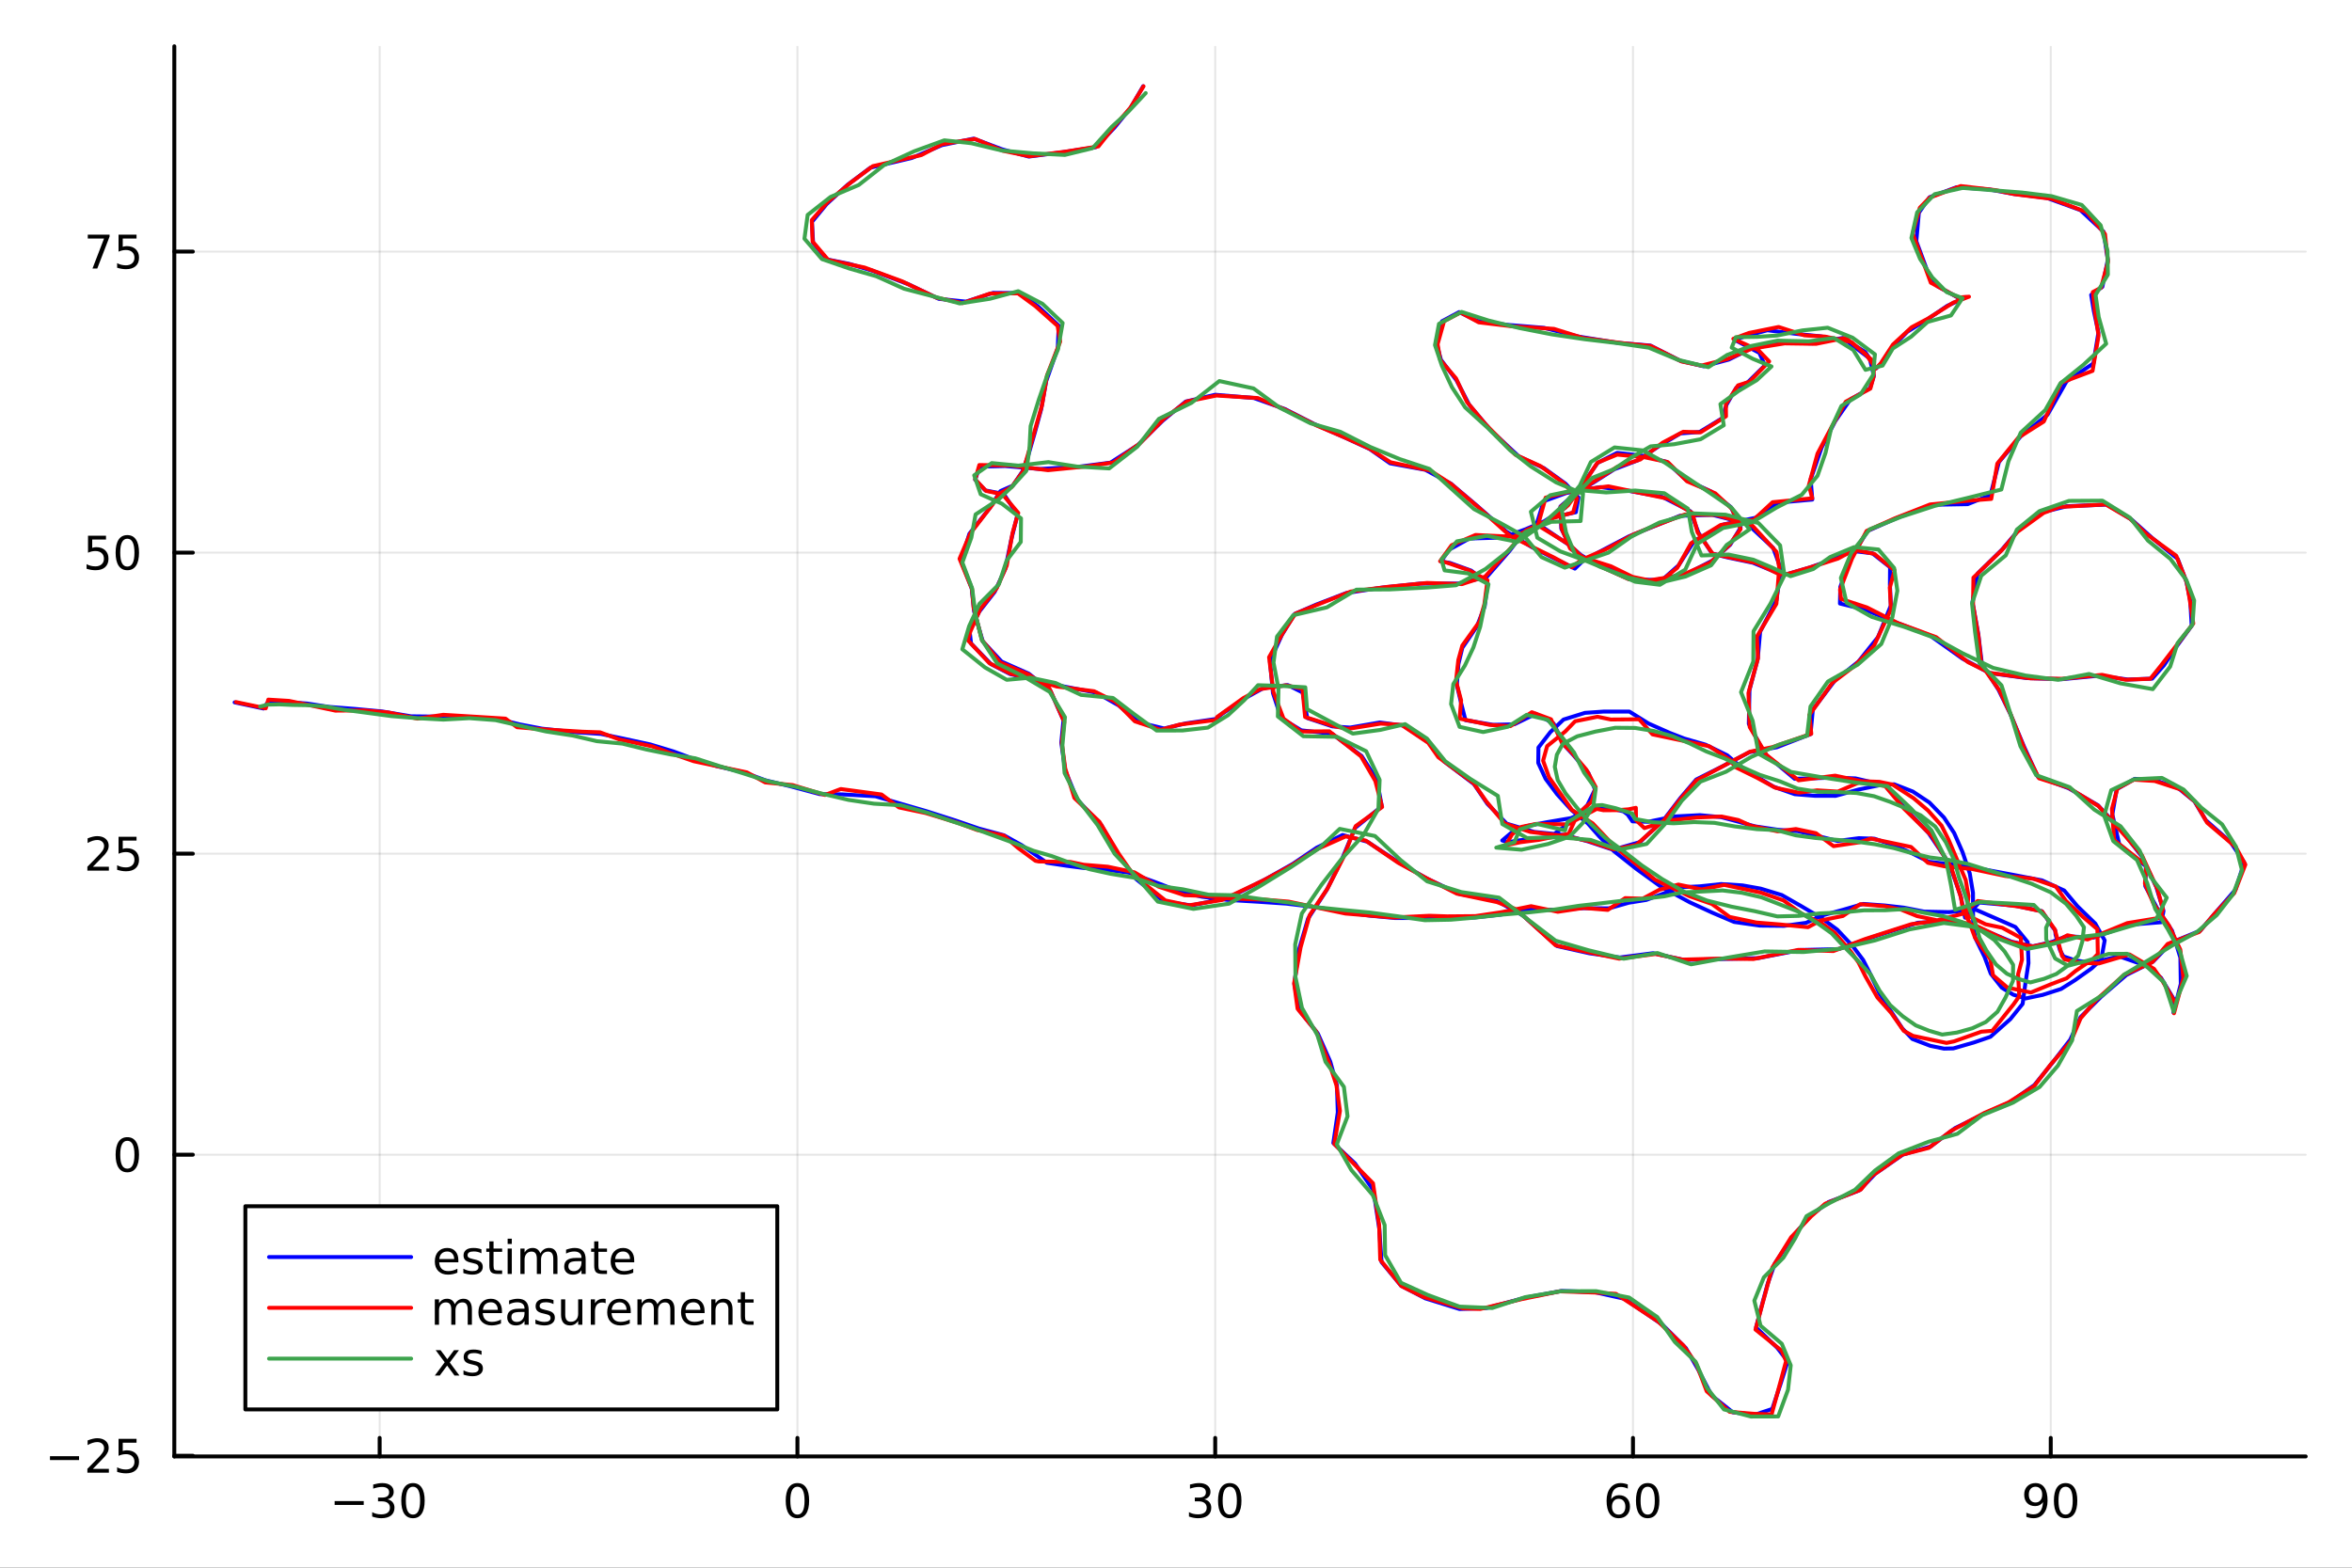 <?xml version="1.0" encoding="utf-8"?>
<svg xmlns="http://www.w3.org/2000/svg" xmlns:xlink="http://www.w3.org/1999/xlink" width="600" height="400" viewBox="0 0 2400 1600">
<rect x="0" y="0" width="2400" height="1600" fill="#333333" stroke="none"/>
<defs>
  <clipPath id="clip550">
    <rect x="0" y="0" width="2400" height="1600"/>
  </clipPath>
</defs>
<path clip-path="url(#clip550)" d="M0 1600 L2400 1600 L2400 0 L0 0  Z" fill="#ffffff" fill-rule="evenodd" fill-opacity="1"/>
<defs>
  <clipPath id="clip551">
    <rect x="480" y="0" width="1681" height="1600"/>
  </clipPath>
</defs>
<path clip-path="url(#clip550)" d="M177.871 1486.45 L2352.76 1486.45 L2352.76 47.244 L177.871 47.244  Z" fill="#ffffff" fill-rule="evenodd" fill-opacity="1"/>
<defs>
  <clipPath id="clip552">
    <rect x="177" y="47" width="2176" height="1440"/>
  </clipPath>
</defs>
<polyline clip-path="url(#clip552)" style="stroke:#000000; stroke-linecap:round; stroke-linejoin:round; stroke-width:2; stroke-opacity:0.1; fill:none" points="387.41,1486.45 387.41,47.244 "/>
<polyline clip-path="url(#clip552)" style="stroke:#000000; stroke-linecap:round; stroke-linejoin:round; stroke-width:2; stroke-opacity:0.1; fill:none" points="813.709,1486.45 813.709,47.244 "/>
<polyline clip-path="url(#clip552)" style="stroke:#000000; stroke-linecap:round; stroke-linejoin:round; stroke-width:2; stroke-opacity:0.1; fill:none" points="1240.01,1486.45 1240.01,47.244 "/>
<polyline clip-path="url(#clip552)" style="stroke:#000000; stroke-linecap:round; stroke-linejoin:round; stroke-width:2; stroke-opacity:0.1; fill:none" points="1666.31,1486.45 1666.31,47.244 "/>
<polyline clip-path="url(#clip552)" style="stroke:#000000; stroke-linecap:round; stroke-linejoin:round; stroke-width:2; stroke-opacity:0.1; fill:none" points="2092.6,1486.45 2092.6,47.244 "/>
<polyline clip-path="url(#clip552)" style="stroke:#000000; stroke-linecap:round; stroke-linejoin:round; stroke-width:2; stroke-opacity:0.1; fill:none" points="177.871,1485.76 2352.76,1485.76 "/>
<polyline clip-path="url(#clip552)" style="stroke:#000000; stroke-linecap:round; stroke-linejoin:round; stroke-width:2; stroke-opacity:0.1; fill:none" points="177.871,1178.52 2352.76,1178.52 "/>
<polyline clip-path="url(#clip552)" style="stroke:#000000; stroke-linecap:round; stroke-linejoin:round; stroke-width:2; stroke-opacity:0.1; fill:none" points="177.871,871.27 2352.76,871.27 "/>
<polyline clip-path="url(#clip552)" style="stroke:#000000; stroke-linecap:round; stroke-linejoin:round; stroke-width:2; stroke-opacity:0.1; fill:none" points="177.871,564.024 2352.76,564.024 "/>
<polyline clip-path="url(#clip552)" style="stroke:#000000; stroke-linecap:round; stroke-linejoin:round; stroke-width:2; stroke-opacity:0.1; fill:none" points="177.871,256.777 2352.76,256.777 "/>
<polyline clip-path="url(#clip550)" style="stroke:#000000; stroke-linecap:round; stroke-linejoin:round; stroke-width:4; stroke-opacity:1; fill:none" points="177.871,1486.45 2352.76,1486.45 "/>
<polyline clip-path="url(#clip550)" style="stroke:#000000; stroke-linecap:round; stroke-linejoin:round; stroke-width:4; stroke-opacity:1; fill:none" points="387.41,1486.45 387.41,1467.55 "/>
<polyline clip-path="url(#clip550)" style="stroke:#000000; stroke-linecap:round; stroke-linejoin:round; stroke-width:4; stroke-opacity:1; fill:none" points="813.709,1486.45 813.709,1467.55 "/>
<polyline clip-path="url(#clip550)" style="stroke:#000000; stroke-linecap:round; stroke-linejoin:round; stroke-width:4; stroke-opacity:1; fill:none" points="1240.01,1486.45 1240.01,1467.55 "/>
<polyline clip-path="url(#clip550)" style="stroke:#000000; stroke-linecap:round; stroke-linejoin:round; stroke-width:4; stroke-opacity:1; fill:none" points="1666.31,1486.45 1666.31,1467.55 "/>
<polyline clip-path="url(#clip550)" style="stroke:#000000; stroke-linecap:round; stroke-linejoin:round; stroke-width:4; stroke-opacity:1; fill:none" points="2092.6,1486.45 2092.6,1467.55 "/>
<path clip-path="url(#clip550)" d="M341.473 1532.02 L371.149 1532.02 L371.149 1535.95 L341.473 1535.95 L341.473 1532.02 Z" fill="#000000" fill-rule="nonzero" fill-opacity="1" /><path clip-path="url(#clip550)" d="M395.408 1530.21 Q398.764 1530.93 400.639 1533.2 Q402.537 1535.47 402.537 1538.8 Q402.537 1543.92 399.019 1546.72 Q395.5 1549.52 389.019 1549.52 Q386.843 1549.52 384.528 1549.08 Q382.237 1548.66 379.783 1547.81 L379.783 1543.29 Q381.727 1544.43 384.042 1545.01 Q386.357 1545.58 388.88 1545.58 Q393.278 1545.58 395.57 1543.85 Q397.885 1542.11 397.885 1538.8 Q397.885 1535.75 395.732 1534.03 Q393.602 1532.3 389.783 1532.3 L385.755 1532.3 L385.755 1528.45 L389.968 1528.45 Q393.417 1528.45 395.246 1527.09 Q397.075 1525.7 397.075 1523.11 Q397.075 1520.45 395.176 1519.03 Q393.301 1517.6 389.783 1517.6 Q387.862 1517.6 385.663 1518.01 Q383.463 1518.43 380.825 1519.31 L380.825 1515.14 Q383.487 1514.4 385.801 1514.03 Q388.139 1513.66 390.2 1513.66 Q395.524 1513.66 398.625 1516.09 Q401.727 1518.5 401.727 1522.62 Q401.727 1525.49 400.084 1527.48 Q398.44 1529.45 395.408 1530.21 Z" fill="#000000" fill-rule="nonzero" fill-opacity="1" /><path clip-path="url(#clip550)" d="M421.403 1517.37 Q417.792 1517.37 415.963 1520.93 Q414.158 1524.47 414.158 1531.6 Q414.158 1538.71 415.963 1542.27 Q417.792 1545.82 421.403 1545.82 Q425.037 1545.82 426.843 1542.27 Q428.672 1538.71 428.672 1531.6 Q428.672 1524.47 426.843 1520.93 Q425.037 1517.37 421.403 1517.37 M421.403 1513.66 Q427.213 1513.66 430.269 1518.27 Q433.347 1522.85 433.347 1531.6 Q433.347 1540.33 430.269 1544.94 Q427.213 1549.52 421.403 1549.52 Q415.593 1549.52 412.514 1544.94 Q409.459 1540.33 409.459 1531.6 Q409.459 1522.85 412.514 1518.27 Q415.593 1513.66 421.403 1513.66 Z" fill="#000000" fill-rule="nonzero" fill-opacity="1" /><path clip-path="url(#clip550)" d="M813.709 1517.37 Q810.098 1517.37 808.269 1520.93 Q806.463 1524.47 806.463 1531.6 Q806.463 1538.71 808.269 1542.27 Q810.098 1545.82 813.709 1545.82 Q817.343 1545.82 819.149 1542.27 Q820.977 1538.71 820.977 1531.6 Q820.977 1524.47 819.149 1520.93 Q817.343 1517.37 813.709 1517.37 M813.709 1513.66 Q819.519 1513.66 822.574 1518.27 Q825.653 1522.85 825.653 1531.6 Q825.653 1540.33 822.574 1544.94 Q819.519 1549.52 813.709 1549.52 Q807.899 1549.52 804.82 1544.94 Q801.764 1540.33 801.764 1531.6 Q801.764 1522.85 804.82 1518.27 Q807.899 1513.66 813.709 1513.66 Z" fill="#000000" fill-rule="nonzero" fill-opacity="1" /><path clip-path="url(#clip550)" d="M1228.85 1530.21 Q1232.21 1530.93 1234.08 1533.2 Q1235.98 1535.47 1235.98 1538.8 Q1235.98 1543.92 1232.46 1546.72 Q1228.94 1549.52 1222.46 1549.52 Q1220.29 1549.52 1217.97 1549.08 Q1215.68 1548.66 1213.23 1547.81 L1213.23 1543.29 Q1215.17 1544.43 1217.48 1545.01 Q1219.8 1545.58 1222.32 1545.58 Q1226.72 1545.58 1229.01 1543.85 Q1231.33 1542.11 1231.33 1538.8 Q1231.33 1535.75 1229.17 1534.03 Q1227.04 1532.3 1223.22 1532.3 L1219.2 1532.3 L1219.2 1528.45 L1223.41 1528.45 Q1226.86 1528.45 1228.69 1527.09 Q1230.52 1525.7 1230.52 1523.11 Q1230.52 1520.45 1228.62 1519.03 Q1226.74 1517.6 1223.22 1517.6 Q1221.3 1517.6 1219.1 1518.01 Q1216.91 1518.43 1214.27 1519.31 L1214.27 1515.14 Q1216.93 1514.4 1219.24 1514.03 Q1221.58 1513.66 1223.64 1513.66 Q1228.97 1513.66 1232.07 1516.09 Q1235.17 1518.5 1235.17 1522.62 Q1235.17 1525.49 1233.53 1527.48 Q1231.88 1529.45 1228.85 1530.21 Z" fill="#000000" fill-rule="nonzero" fill-opacity="1" /><path clip-path="url(#clip550)" d="M1254.85 1517.37 Q1251.23 1517.37 1249.41 1520.93 Q1247.6 1524.47 1247.6 1531.6 Q1247.6 1538.71 1249.41 1542.27 Q1251.23 1545.82 1254.85 1545.82 Q1258.48 1545.82 1260.28 1542.27 Q1262.11 1538.71 1262.11 1531.6 Q1262.11 1524.47 1260.28 1520.93 Q1258.48 1517.37 1254.85 1517.37 M1254.85 1513.66 Q1260.66 1513.66 1263.71 1518.27 Q1266.79 1522.85 1266.79 1531.6 Q1266.79 1540.33 1263.71 1544.94 Q1260.66 1549.52 1254.85 1549.52 Q1249.03 1549.52 1245.96 1544.94 Q1242.9 1540.33 1242.9 1531.6 Q1242.9 1522.85 1245.96 1518.27 Q1249.03 1513.66 1254.85 1513.66 Z" fill="#000000" fill-rule="nonzero" fill-opacity="1" /><path clip-path="url(#clip550)" d="M1651.71 1529.7 Q1648.56 1529.7 1646.71 1531.86 Q1644.88 1534.01 1644.88 1537.76 Q1644.88 1541.49 1646.71 1543.66 Q1648.56 1545.82 1651.71 1545.82 Q1654.86 1545.82 1656.69 1543.66 Q1658.54 1541.49 1658.54 1537.76 Q1658.54 1534.01 1656.69 1531.86 Q1654.86 1529.7 1651.71 1529.7 M1660.99 1515.05 L1660.99 1519.31 Q1659.23 1518.48 1657.43 1518.04 Q1655.65 1517.6 1653.89 1517.6 Q1649.26 1517.6 1646.8 1520.72 Q1644.37 1523.85 1644.03 1530.17 Q1645.39 1528.15 1647.45 1527.09 Q1649.51 1526 1651.99 1526 Q1657.2 1526 1660.21 1529.17 Q1663.24 1532.32 1663.24 1537.76 Q1663.24 1543.08 1660.09 1546.3 Q1656.94 1549.52 1651.71 1549.52 Q1645.72 1549.52 1642.54 1544.94 Q1639.37 1540.33 1639.37 1531.6 Q1639.37 1523.41 1643.26 1518.55 Q1647.15 1513.66 1653.7 1513.66 Q1655.46 1513.66 1657.24 1514.01 Q1659.05 1514.36 1660.99 1515.05 Z" fill="#000000" fill-rule="nonzero" fill-opacity="1" /><path clip-path="url(#clip550)" d="M1681.29 1517.37 Q1677.68 1517.37 1675.85 1520.93 Q1674.05 1524.47 1674.05 1531.6 Q1674.05 1538.71 1675.85 1542.27 Q1677.68 1545.82 1681.29 1545.82 Q1684.93 1545.82 1686.73 1542.27 Q1688.56 1538.71 1688.56 1531.6 Q1688.56 1524.47 1686.73 1520.93 Q1684.93 1517.37 1681.29 1517.37 M1681.29 1513.66 Q1687.1 1513.66 1690.16 1518.27 Q1693.24 1522.85 1693.24 1531.6 Q1693.24 1540.33 1690.16 1544.94 Q1687.1 1549.52 1681.29 1549.52 Q1675.48 1549.52 1672.41 1544.94 Q1669.35 1540.33 1669.35 1531.6 Q1669.35 1522.85 1672.41 1518.27 Q1675.48 1513.66 1681.29 1513.66 Z" fill="#000000" fill-rule="nonzero" fill-opacity="1" /><path clip-path="url(#clip550)" d="M2067.73 1548.13 L2067.73 1543.87 Q2069.49 1544.7 2071.3 1545.14 Q2073.1 1545.58 2074.84 1545.58 Q2079.47 1545.58 2081.9 1542.48 Q2084.35 1539.36 2084.7 1533.01 Q2083.36 1535.01 2081.3 1536.07 Q2079.24 1537.13 2076.74 1537.13 Q2071.55 1537.13 2068.52 1534.01 Q2065.51 1530.86 2065.51 1525.42 Q2065.51 1520.1 2068.66 1516.88 Q2071.81 1513.66 2077.04 1513.66 Q2083.03 1513.66 2086.18 1518.27 Q2089.35 1522.85 2089.35 1531.6 Q2089.35 1539.77 2085.46 1544.66 Q2081.6 1549.52 2075.05 1549.52 Q2073.29 1549.52 2071.48 1549.17 Q2069.68 1548.82 2067.73 1548.13 M2077.04 1533.48 Q2080.19 1533.48 2082.01 1531.32 Q2083.87 1529.17 2083.87 1525.42 Q2083.87 1521.7 2082.01 1519.54 Q2080.19 1517.37 2077.04 1517.37 Q2073.89 1517.37 2072.04 1519.54 Q2070.21 1521.7 2070.21 1525.42 Q2070.21 1529.17 2072.04 1531.32 Q2073.89 1533.48 2077.04 1533.48 Z" fill="#000000" fill-rule="nonzero" fill-opacity="1" /><path clip-path="url(#clip550)" d="M2107.75 1517.37 Q2104.14 1517.37 2102.31 1520.93 Q2100.51 1524.47 2100.51 1531.6 Q2100.51 1538.71 2102.31 1542.27 Q2104.14 1545.82 2107.75 1545.82 Q2111.39 1545.82 2113.19 1542.27 Q2115.02 1538.71 2115.02 1531.6 Q2115.02 1524.47 2113.19 1520.93 Q2111.39 1517.37 2107.75 1517.37 M2107.75 1513.66 Q2113.56 1513.66 2116.62 1518.27 Q2119.7 1522.85 2119.7 1531.6 Q2119.7 1540.33 2116.62 1544.94 Q2113.56 1549.52 2107.75 1549.52 Q2101.94 1549.52 2098.87 1544.94 Q2095.81 1540.33 2095.81 1531.6 Q2095.81 1522.85 2098.87 1518.27 Q2101.94 1513.66 2107.75 1513.66 Z" fill="#000000" fill-rule="nonzero" fill-opacity="1" /><polyline clip-path="url(#clip550)" style="stroke:#000000; stroke-linecap:round; stroke-linejoin:round; stroke-width:4; stroke-opacity:1; fill:none" points="177.871,1486.45 177.871,47.244 "/>
<polyline clip-path="url(#clip550)" style="stroke:#000000; stroke-linecap:round; stroke-linejoin:round; stroke-width:4; stroke-opacity:1; fill:none" points="177.871,1485.76 196.769,1485.76 "/>
<polyline clip-path="url(#clip550)" style="stroke:#000000; stroke-linecap:round; stroke-linejoin:round; stroke-width:4; stroke-opacity:1; fill:none" points="177.871,1178.52 196.769,1178.52 "/>
<polyline clip-path="url(#clip550)" style="stroke:#000000; stroke-linecap:round; stroke-linejoin:round; stroke-width:4; stroke-opacity:1; fill:none" points="177.871,871.27 196.769,871.27 "/>
<polyline clip-path="url(#clip550)" style="stroke:#000000; stroke-linecap:round; stroke-linejoin:round; stroke-width:4; stroke-opacity:1; fill:none" points="177.871,564.024 196.769,564.024 "/>
<polyline clip-path="url(#clip550)" style="stroke:#000000; stroke-linecap:round; stroke-linejoin:round; stroke-width:4; stroke-opacity:1; fill:none" points="177.871,256.777 196.769,256.777 "/>
<path clip-path="url(#clip550)" d="M50.992 1486.21 L80.668 1486.21 L80.668 1490.15 L50.992 1490.15 L50.992 1486.21 Z" fill="#000000" fill-rule="nonzero" fill-opacity="1" /><path clip-path="url(#clip550)" d="M94.788 1499.11 L111.108 1499.11 L111.108 1503.04 L89.163 1503.04 L89.163 1499.11 Q91.825 1496.35 96.409 1491.72 Q101.015 1487.07 102.196 1485.73 Q104.441 1483.21 105.321 1481.47 Q106.223 1479.71 106.223 1478.02 Q106.223 1475.27 104.279 1473.53 Q102.358 1471.79 99.256 1471.79 Q97.057 1471.79 94.603 1472.56 Q92.172 1473.32 89.395 1474.87 L89.395 1470.15 Q92.219 1469.02 94.672 1468.44 Q97.126 1467.86 99.163 1467.86 Q104.534 1467.86 107.728 1470.54 Q110.922 1473.23 110.922 1477.72 Q110.922 1479.85 110.112 1481.77 Q109.325 1483.67 107.219 1486.26 Q106.64 1486.93 103.538 1490.15 Q100.436 1493.34 94.788 1499.11 Z" fill="#000000" fill-rule="nonzero" fill-opacity="1" /><path clip-path="url(#clip550)" d="M120.969 1468.48 L139.325 1468.48 L139.325 1472.42 L125.251 1472.42 L125.251 1480.89 Q126.27 1480.54 127.288 1480.38 Q128.307 1480.2 129.325 1480.2 Q135.112 1480.2 138.492 1483.37 Q141.871 1486.54 141.871 1491.96 Q141.871 1497.53 138.399 1500.64 Q134.927 1503.71 128.607 1503.71 Q126.432 1503.71 124.163 1503.34 Q121.918 1502.97 119.51 1502.23 L119.51 1497.53 Q121.594 1498.67 123.816 1499.22 Q126.038 1499.78 128.515 1499.78 Q132.519 1499.78 134.857 1497.67 Q137.195 1495.57 137.195 1491.96 Q137.195 1488.34 134.857 1486.24 Q132.519 1484.13 128.515 1484.13 Q126.64 1484.13 124.765 1484.55 Q122.913 1484.96 120.969 1485.84 L120.969 1468.48 Z" fill="#000000" fill-rule="nonzero" fill-opacity="1" /><path clip-path="url(#clip550)" d="M129.927 1164.32 Q126.316 1164.32 124.487 1167.88 Q122.682 1171.42 122.682 1178.55 Q122.682 1185.66 124.487 1189.22 Q126.316 1192.76 129.927 1192.76 Q133.561 1192.76 135.367 1189.22 Q137.195 1185.66 137.195 1178.55 Q137.195 1171.42 135.367 1167.88 Q133.561 1164.32 129.927 1164.32 M129.927 1160.61 Q135.737 1160.61 138.793 1165.22 Q141.871 1169.8 141.871 1178.55 Q141.871 1187.28 138.793 1191.88 Q135.737 1196.47 129.927 1196.47 Q124.117 1196.47 121.038 1191.88 Q117.983 1187.28 117.983 1178.55 Q117.983 1169.8 121.038 1165.22 Q124.117 1160.61 129.927 1160.61 Z" fill="#000000" fill-rule="nonzero" fill-opacity="1" /><path clip-path="url(#clip550)" d="M94.788 884.615 L111.108 884.615 L111.108 888.55 L89.163 888.55 L89.163 884.615 Q91.825 881.86 96.409 877.231 Q101.015 872.578 102.196 871.236 Q104.441 868.712 105.321 866.976 Q106.223 865.217 106.223 863.527 Q106.223 860.773 104.279 859.037 Q102.358 857.3 99.256 857.3 Q97.057 857.3 94.603 858.064 Q92.172 858.828 89.395 860.379 L89.395 855.657 Q92.219 854.523 94.672 853.944 Q97.126 853.365 99.163 853.365 Q104.534 853.365 107.728 856.05 Q110.922 858.736 110.922 863.226 Q110.922 865.356 110.112 867.277 Q109.325 869.175 107.219 871.768 Q106.64 872.439 103.538 875.657 Q100.436 878.851 94.788 884.615 Z" fill="#000000" fill-rule="nonzero" fill-opacity="1" /><path clip-path="url(#clip550)" d="M120.969 853.99 L139.325 853.99 L139.325 857.925 L125.251 857.925 L125.251 866.398 Q126.27 866.05 127.288 865.888 Q128.307 865.703 129.325 865.703 Q135.112 865.703 138.492 868.874 Q141.871 872.046 141.871 877.462 Q141.871 883.041 138.399 886.143 Q134.927 889.222 128.607 889.222 Q126.432 889.222 124.163 888.851 Q121.918 888.481 119.51 887.74 L119.51 883.041 Q121.594 884.175 123.816 884.731 Q126.038 885.286 128.515 885.286 Q132.519 885.286 134.857 883.18 Q137.195 881.073 137.195 877.462 Q137.195 873.851 134.857 871.745 Q132.519 869.638 128.515 869.638 Q126.64 869.638 124.765 870.055 Q122.913 870.472 120.969 871.351 L120.969 853.99 Z" fill="#000000" fill-rule="nonzero" fill-opacity="1" /><path clip-path="url(#clip550)" d="M89.811 546.744 L108.168 546.744 L108.168 550.679 L94.094 550.679 L94.094 559.151 Q95.112 558.804 96.131 558.642 Q97.149 558.457 98.168 558.457 Q103.955 558.457 107.334 561.628 Q110.714 564.799 110.714 570.216 Q110.714 575.794 107.242 578.896 Q103.77 581.975 97.45 581.975 Q95.274 581.975 93.006 581.605 Q90.76 581.234 88.353 580.493 L88.353 575.794 Q90.436 576.929 92.659 577.484 Q94.881 578.04 97.358 578.04 Q101.362 578.04 103.7 575.933 Q106.038 573.827 106.038 570.216 Q106.038 566.605 103.7 564.498 Q101.362 562.392 97.358 562.392 Q95.483 562.392 93.608 562.808 Q91.756 563.225 89.811 564.105 L89.811 546.744 Z" fill="#000000" fill-rule="nonzero" fill-opacity="1" /><path clip-path="url(#clip550)" d="M129.927 549.822 Q126.316 549.822 124.487 553.387 Q122.682 556.929 122.682 564.058 Q122.682 571.165 124.487 574.73 Q126.316 578.271 129.927 578.271 Q133.561 578.271 135.367 574.73 Q137.195 571.165 137.195 564.058 Q137.195 556.929 135.367 553.387 Q133.561 549.822 129.927 549.822 M129.927 546.119 Q135.737 546.119 138.793 550.725 Q141.871 555.308 141.871 564.058 Q141.871 572.785 138.793 577.392 Q135.737 581.975 129.927 581.975 Q124.117 581.975 121.038 577.392 Q117.983 572.785 117.983 564.058 Q117.983 555.308 121.038 550.725 Q124.117 546.119 129.927 546.119 Z" fill="#000000" fill-rule="nonzero" fill-opacity="1" /><path clip-path="url(#clip550)" d="M89.58 239.497 L111.802 239.497 L111.802 241.488 L99.256 274.057 L94.371 274.057 L106.177 243.432 L89.58 243.432 L89.58 239.497 Z" fill="#000000" fill-rule="nonzero" fill-opacity="1" /><path clip-path="url(#clip550)" d="M120.969 239.497 L139.325 239.497 L139.325 243.432 L125.251 243.432 L125.251 251.904 Q126.27 251.557 127.288 251.395 Q128.307 251.21 129.325 251.21 Q135.112 251.21 138.492 254.381 Q141.871 257.552 141.871 262.969 Q141.871 268.548 138.399 271.65 Q134.927 274.728 128.607 274.728 Q126.432 274.728 124.163 274.358 Q121.918 273.988 119.51 273.247 L119.51 268.548 Q121.594 269.682 123.816 270.238 Q126.038 270.793 128.515 270.793 Q132.519 270.793 134.857 268.687 Q137.195 266.58 137.195 262.969 Q137.195 259.358 134.857 257.252 Q132.519 255.145 128.515 255.145 Q126.64 255.145 124.765 255.562 Q122.913 255.978 120.969 256.858 L120.969 239.497 Z" fill="#000000" fill-rule="nonzero" fill-opacity="1" /><polyline clip-path="url(#clip552)" style="stroke:#0000ff; stroke-linecap:round; stroke-linejoin:round; stroke-width:4; stroke-opacity:1; fill:none" points="239.425,716.835 268.927,723.121 272.166,718.234 283.41,716.999 290.542,716.396 313.576,718.035 335.407,721.44 362.485,723.548 389.855,726.117 419.405,731.067 448.116,731.389 472.7,731.559 507.937,733.704 530.387,739.333 553.187,743.68 587.133,747.335 613.079,749.027 635.031,753.619 663.699,759.814 687.188,766.933 709.446,775.164 731.734,782.009 758.822,788.234 781.287,796.466 806.227,802.403 836.535,810.501 859.328,810.75 893.367,812.689 919.127,820.295 944.783,827.739 974.773,837.326 999.022,845.662 1024.38,852.472 1042.6,862.643 1060.38,875.027 1068.17,880.564 1088.59,883.651 1105.17,885.781 1126.56,887.361 1151.95,890.634 1177.79,899.938 1204.53,910.231 1226.61,915.229 1252.36,918.436 1283.52,920.308 1312.5,922.234 1344.99,926.118 1372.65,931.113 1397.95,934.535 1423.11,936.917 1454.56,936.933 1478.42,936.975 1504.63,936.373 1530.88,933.517 1559.73,928.11 1588.21,928.562 1615.84,926.899 1641.76,927.066 1662.11,921.31 1679.88,918.475 1696.24,912.438 1713.26,905.614 1734.23,904.62 1756.25,902.283 1777.97,903.628 1796.57,906.923 1818.12,913.465 1837.68,924.624 1858.98,937.195 1874.79,948.867 1890.5,965.568 1901.2,979.78 1908.85,994.885 1917.77,1013.9 1928.98,1031.29 1941.15,1049.61 1951.4,1060.39 1969.64,1067.36 1983.64,1070.24 1993.18,1070.02 2014.34,1063.92 2031.04,1058.17 2051.46,1040.03 2063.93,1024.54 2066.9,1002.25 2069.88,982.997 2069.11,961.562 2056.5,946.084 2038.23,938.074 2016.3,928.504 1988.97,930.917 1963.33,930.399 1943.07,926.404 1923.53,924.181 1901.25,922.558 1880.83,928.488 1858.92,934.475 1842.93,941.862 1820.47,944.932 1795.78,944.701 1769.53,940.959 1747.19,931.459 1724.14,920.831 1694.34,904.589 1669.52,886.634 1646.73,868.548 1631.68,853.409 1620.27,840.44 1603.73,826.91 1588.82,810.511 1577.16,794.927 1569.63,778.646 1569.84,762.942 1581.99,747.198 1595.45,734.375 1617.31,727.556 1636.36,726.237 1662.65,726.237 1682.15,738.401 1703.76,747.98 1718.53,753.723 1740.32,760.007 1762.49,770.855 1774.19,780.875 1791.34,791.731 1809.64,802.885 1831.38,810.553 1851.8,812.181 1873.08,812.247 1896.66,805.771 1917.13,801.567 1932.82,800.441 1951.89,807.862 1968.8,819.067 1983.64,834.35 1994,850.094 2002.64,869.792 2009.94,891.317 2013.24,911.188 2013.32,932.751 2013.43,944.15 2015.75,957.646 2025.03,976.557 2031.38,993.664 2042.68,1008.07 2054.33,1015.17 2066.94,1019.04 2084.33,1015.4 2103.12,1009.36 2117.3,1000.42 2134.48,988.225 2144.13,979.169 2147.64,959.77 2138.05,942.605 2119.73,924.784 2106.36,908.868 2083.72,898.521 2054.32,892.885 2026.73,887.721 2011.64,884.841 1987.7,881.775 1968.04,879.492 1949.55,870.137 1934.42,863.483 1912.73,855.996 1896.85,855.437 1875.04,858.312 1854.95,853.273 1834.6,848.3 1814.46,846.91 1790.61,843.376 1773.09,838.437 1756.26,833.966 1734.62,831.953 1707.95,833.336 1681.69,838.742 1665.7,838.275 1660.84,831.281 1656.63,828.085 1649.71,826.457 1639.07,825.224 1630.33,824.474 1617.19,828.474 1603.26,834.93 1578.33,839.169 1557.22,843.256 1542.68,849.494 1532.88,857.825 1538.8,859.556 1550.73,857.587 1581.68,854.314 1603.62,838.134 1619.78,821.694 1627.54,805.814 1620.83,788.877 1606.04,771.234 1595.72,760.081 1585.31,738.416 1567.14,728.539 1545.28,739.201 1523.39,739.76 1495.36,734.974 1491.02,717.937 1486.6,699.028 1488.15,677.908 1492.17,661.153 1507.09,639.278 1514.95,618.944 1518.04,595.414 1501.3,582.416 1479.46,574.521 1470.29,572.99 1479.09,560.817 1499.26,549.633 1533.66,548.597 1571.57,534.734 1597.4,517.96 1615.33,493.62 1630.24,472.418 1650.08,462.188 1676.21,465.115 1700.51,471.356 1720,489.413 1746.41,501.853 1766.31,517.679 1776.13,538.465 1765.52,555.94 1747.51,572.054 1721.01,585.727 1688.76,591.973 1662.72,591.152 1629.51,576.256 1604.02,561.002 1593.18,539.66 1592.29,516.92 1609.43,502.169 1624.75,493.236 1647.21,478.95 1671.19,469.81 1693.56,454.822 1714.77,442.332 1734.28,440.9 1757.24,426.949 1761.82,412.942 1771.66,395.803 1783.4,390.226 1800.91,372.957 1795.28,360.159 1774.31,349.056 1770.15,347.12 1780.9,343.105 1803.43,337.069 1832.03,340.636 1857.46,343.247 1884.51,348.113 1907.84,365.835 1912.13,383.584 1908.15,396.258 1888.06,407.701 1872.7,429.767 1858.85,456.745 1847.62,489.162 1849.27,509.889 1814.49,513.018 1791.46,528.44 1758.84,535.252 1728.8,552.119 1712.88,576.99 1693.35,594.334 1666.42,590.445 1643.91,579.05 1615.99,568.961 1601.9,556.67 1576.82,539.846 1568.34,533.847 1575.16,511.59 1598.37,503.14 1633.19,497.143 1662.05,500.994 1696.22,507.139 1724.81,521.756 1733.24,543.885 1747.04,564.953 1762.66,568.894 1788.68,574.348 1811.78,583.808 1821.72,586.524 1846.82,579.19 1870.96,570.622 1890.49,562.331 1910.58,564.676 1928.63,578.931 1928.48,596.639 1929.48,617.953 1916.31,650.3 1896.27,675.324 1872.38,694.439 1849.83,724.278 1847.47,749.295 1813.14,762.658 1785.15,767.68 1757.16,782.361 1730.79,795.629 1714.62,814.579 1698.44,835.72 1673.52,859.404 1646.03,867.275 1620.11,858.634 1596.55,852.185 1565.42,849.036 1537.43,840.618 1517.71,820.336 1504.04,800.208 1473.54,777.089 1457.33,757.603 1432.01,740.519 1407.92,737.354 1377.71,742.581 1359.56,741.352 1333.9,732.804 1329.18,706.765 1314.08,699.169 1289.1,702.292 1271.65,711.959 1247.33,728.343 1240.89,733.759 1210.03,738.3 1187.9,743.51 1162.55,737.36 1141.35,719.873 1118.8,707.005 1085.21,700.544 1053.32,692.941 1030.95,688.036 1011.19,677.783 990.87,656.698 989.342,643.673 999.131,624.37 1014.99,604.071 1025.75,580.658 1031.99,550.357 1038.26,525.285 1024.22,504.15 1005.48,500.529 995.074,489.579 999.615,476.29 1025.55,475.642 1060.92,478.64 1101.13,476.315 1133.19,472.165 1160.88,454.379 1186.35,429.44 1209.88,409.837 1239.99,402.886 1279.45,406.209 1311.07,417.474 1340.98,432.735 1370.91,445.953 1397.48,458.147 1418.48,472.885 1454.34,479.462 1480.45,493.562 1507.39,516.365 1536.97,542.414 1563.23,558.456 1586.52,570.132 1607.04,580.331 1615.7,571.978 1635.73,561.313 1662.15,547.422 1685.03,538.227 1714.23,526.434 1747.23,525.446 1782.62,534.306 1809.41,559.286 1817.23,580.729 1812.75,612.532 1796.06,644.714 1793.62,672.432 1785.18,704.208 1784.49,738.769 1800.8,769.282 1831.29,794.887 1870.99,793.633 1893.35,794.434 1923.7,801.458 1942.72,823.753 1967.97,850.249 1989.04,881.37 2000.59,914.089 2005.17,936.568 2019.58,921.101 2056.13,924.336 2083.47,929.939 2094.51,946.061 2097.22,949.735 2097.47,953.91 2102.06,969.781 2105.52,976.085 2117.86,980.244 2134.3,982.68 2162.37,975.99 2190.58,985.905 2205.1,997.958 2218.5,1020.38 2217.85,1033.43 2221.02,1020.92 2225.3,1004.18 2224.87,977.475 2216.42,949.934 2201.19,926.969 2189.05,904.357 2189.69,884.095 2162.52,861.669 2155.44,831.226 2159.88,805.476 2178.38,794.867 2199.07,796.29 2222.78,804.405 2239.29,817.872 2250.8,837.097 2276,859.36 2290,880.219 2281.16,907.909 2262.13,929.91 2245.2,949.807 2215.83,961.894 2197.02,981.433 2169.76,995.096 2143.88,1017.42 2123.05,1038.06 2112.51,1061.09 2094.34,1084.6 2075.88,1107.46 2050.94,1124.99 2025.47,1136.29 1995.05,1151.32 1970.03,1170.09 1941.67,1178.38 1913.49,1197.95 1897.43,1214.82 1865.9,1226.82 1846.94,1241.22 1829.49,1261.91 1811.1,1289.47 1803.85,1309.96 1798.28,1330.37 1791.9,1354.8 1813.51,1375.6 1824.2,1389.43 1816.84,1412.7 1808.41,1437.98 1790.44,1443.96 1768.16,1441.43 1746.65,1424.31 1733.33,1398.71 1720.27,1375.88 1696.4,1352.01 1657.55,1325.53 1626.81,1318.69 1593.42,1317.55 1556.87,1324.29 1516.98,1334.98 1489.38,1336.02 1454.43,1325.15 1429.75,1312.27 1409.78,1288.14 1407.43,1254.18 1401.46,1214.94 1382.67,1187.45 1360.54,1166.59 1365.09,1135.29 1364.22,1107.79 1357.41,1083.47 1344.73,1054.82 1325.7,1031.14 1320.81,1004.3 1324.86,971.295 1334.76,937.548 1353.88,908.113 1369.19,877.305 1382.65,845.087 1410.01,822.902 1404.91,795.569 1389.38,771.548 1359.29,748.872 1327.9,745.408 1307.2,732.852 1298.93,707.332 1295.86,674.808 1308.02,648.082 1321.05,626.632 1342.92,617.122 1373.72,605.254 1409.86,599.775 1448.87,595.666 1487.79,595.57 1517.04,588.927 1540.18,562.424 1557.53,539.8 1585.57,527.84 1608.04,522.783 1610.68,507.68 1597.43,493.62 1575.5,477.827 1549.78,465.822 1520.74,438.742 1499.28,413.322 1486.26,388.207 1470.36,367.216 1465.41,348.95 1471.43,327.873 1488.95,318.512 1507.27,327.452 1537.46,331.494 1575.64,334.616 1610.53,343.477 1650.53,349.874 1684.06,352.692 1714.79,368.325 1738.51,373.848 1764.08,366.99 1786.49,355.863 1817.21,349.854 1849.38,350.491 1880.43,344.892 1903.34,359.27 1914.41,375.983 1918.8,371.799 1929.9,355.382 1946.27,338.564 1964.96,327.129 1987.02,312.147 2006.21,303.328 1997.86,303.716 1976.95,292.052 1966.65,276.484 1955.43,246.182 1958.03,217.143 1968.98,201.287 1996.63,191.063 2029.88,193.367 2054.69,197.9 2088.46,201.937 2122.88,214.441 2146.5,236.458 2150.82,265.166 2145.28,292.69 2133.83,300.986 2136.53,317.306 2141.23,339.401 2136.12,370.904 2108.79,389.115 2089.32,423.256 2062.31,444.944 2039.71,471.576 2031.11,505.227 2007.84,514.558 1971.89,515.181 1937.04,528.059 1905.78,541.89 1889.46,567.853 1877.85,599.06 1877.5,615.98 1903,622.21 1932.85,634.575 1969.39,648.646 2002.53,672.208 2030.1,686.894 2068.05,692.058 2104.08,693.216 2142.43,689.546 2171.39,693.544 2196.11,692.623 2208.17,678.955 2221.14,659.577 2236.4,638.649 2234.99,613.155 2231.11,593.88 2222.16,570.412 2196.1,549.08 2175.14,530.305 2149.91,514.985 2108.94,516.672 2083.62,522.96 2059.75,540.984 2042.86,560.933 2018,585.398 2012.7,614.537 2018.67,647.149 2022.36,677.699 2039.31,704.021 2051.39,728.717 2065.42,762.184 2079.41,792.769 2110.84,804.487 2140.83,821.892 2166.76,850.083 2185.43,873.899 2200.29,905.202 2207.67,929.677 2205.37,941.22 2173.73,943.779 2136.44,956.89 2108.57,955.61 2093.15,961.556 2074.47,965.814 2052.61,961.081 2022.67,948.547 1993.54,939.967 1957.07,941.76 1914.15,955.342 1875.92,968.668 1837.15,969.572 1793.92,977.858 1756.6,978.81 1718.45,979.769 1686.76,972.831 1652.76,977.233 1621.96,972.953 1588.87,965.566 1554.07,934.391 1526.42,919.01 1489.07,912.334 1456.35,896.836 1427.04,880.066 1395.32,859.068 1369.95,852.173 1343.52,865.198 1319.18,881.724 1291.4,897.367 1253.59,916.305 1215.52,924.095 1187.49,919.976 1159.39,897.222 1140.96,872.415 1123.8,842.067 1099.27,816.145 1086.85,786.044 1082.95,757.888 1085.17,735.139 1072.04,705.456 1049.81,687.556 1022.08,675.265 1002.79,654.526 994.023,624.114 991.533,600.438 980.584,572.303 989.163,544.782 1010.15,518.208 1020.85,501.226 1033.58,495.579 1043.38,481.078 1049.14,465.167 1055.89,441.667 1062.42,417.682 1067.56,388.943 1079.36,355.383 1080.3,332.347 1059.55,312.936 1040.47,299.146 1013.32,298.913 985.687,307.849 957.941,304.996 926.77,290.067 889.707,276.131 866.406,269.276 843.684,264.713 829.704,247.92 828.507,226.472 843.522,208.243 864.819,188.673 888.187,171.141 930.604,161.167 961.313,148.074 993.545,141.476 1022.56,152.398 1049.76,159.794 1084.34,155.382 1118.27,150.174 1137.55,129.849 1153.71,110.024 1166.52,87.976 "/>
<polyline clip-path="url(#clip552)" style="stroke:#ff0000; stroke-linecap:round; stroke-linejoin:round; stroke-width:4; stroke-opacity:1; fill:none" points="240.749,716.529 271.173,722.919 273.787,714.034 294.946,715.336 298.328,716.037 325.37,721.727 342.265,725.279 371.055,725.033 395.595,727.049 426.033,733.439 452.321,729.531 473.48,730.822 515.811,733.427 527.606,742.202 552.16,744.205 594.506,746.811 612.297,747.401 631.75,754.639 665.613,761.743 685.08,768.982 707.944,776.933 731.66,781.911 762.155,788.314 780.784,798.527 808.764,801.255 841.83,811.357 857.944,805.286 899.508,810.866 917.314,824.065 944.455,829.767 977.564,839.87 997.088,847.121 1024.26,852.823 1038.69,865.322 1056.56,878.534 1059.95,879.246 1092.22,879.713 1105.81,882.577 1130.45,884.592 1157.65,890.307 1182.33,904.969 1208.7,913.658 1226.55,914.26 1254.6,917.001 1290.31,918.181 1314.96,920.208 1349,927.361 1372.84,932.375 1397.5,934.391 1422.16,936.419 1458.71,934.637 1476.57,935.227 1505.48,934.993 1531.81,931.048 1562.36,924.854 1589.61,930.569 1615.93,926.636 1640.61,928.664 1658.35,916.62 1676.21,917.21 1693.11,908.152 1712.6,902.781 1736.46,907.796 1759.35,903.138 1779.81,907.427 1796.85,911.003 1819.92,918.992 1837.95,932.228 1860.2,943.203 1872.24,952.039 1888.66,971.261 1896.48,982.371 1903.48,996.467 1915.7,1017.99 1929.56,1033.53 1942.6,1052.08 1952.05,1057.23 1975.98,1062.27 1986.24,1064.42 1993.9,1062.86 2021.87,1052.93 2032.92,1052.08 2054.64,1025.04 2060.48,1016.78 2059.25,994.427 2063.26,979.495 2062.05,957.164 2043.17,946.902 2026.09,943.313 2003.81,932.339 1976.68,939.258 1956.2,934.969 1939.95,928.406 1922.89,924.829 1898.2,922.802 1880.51,934.858 1857.6,939.504 1844.94,946.312 1816.83,943.559 1792.13,941.544 1764.85,935.817 1746.83,922.58 1723.79,914.592 1688.74,897.779 1668.17,880.869 1647.61,863.958 1636.44,852.184 1625.28,840.398 1603.91,826.486 1591.01,808.063 1580.68,793.34 1574.58,776.356 1578.69,761.522 1597.2,746.565 1607.28,736.119 1630.13,731.498 1643.71,734.337 1672.54,734.103 1686.27,749.515 1706.68,753.791 1716.88,755.918 1744.09,761.62 1765.46,775.495 1770.65,782.857 1792.85,793.783 1811.65,804.008 1835.48,808.997 1854.12,806.613 1875.36,807.916 1899.83,797.334 1917.67,797.937 1931.29,800.788 1952.72,814.688 1967.34,827.174 1981.17,842.635 1988.18,856.67 1997,877.391 2005.82,898.124 2008.62,914.457 2006.41,936.038 2009.02,939.737 2015.25,956.808 2030.92,979.015 2033.73,995.386 2048.4,1007.93 2058.66,1010.1 2072.33,1012.96 2092.63,1004.59 2108.7,998.495 2117.94,990.961 2135.62,978.893 2140.63,973.645 2140.18,948.328 2125.5,935.792 2108.21,919.569 2097.76,904.797 2074.67,896.809 2046.56,894.068 2022.68,889.066 2012.45,886.915 1984.35,884.187 1967.3,880.611 1950.06,864.412 1936.42,861.561 1909.15,855.846 1897.32,859.656 1871.03,863.589 1853.01,850.377 1832.56,846.101 1813.9,848.473 1786.66,842.77 1773.85,836.945 1756.82,833.368 1731.36,834.327 1701.67,837.547 1677.97,845.154 1669.4,837.068 1669.26,824.458 1661.64,826.007 1650.62,826.842 1636.18,826.965 1629.37,825.54 1612.48,834.573 1599.82,841.357 1567.55,840.89 1552.29,843.974 1543.01,851.471 1536.31,862.667 1551.57,859.57 1570.23,857.186 1600.76,850.992 1609.89,830.886 1624.2,818.166 1628.29,803.307 1618.79,785.61 1602.49,766.499 1593.92,758.425 1582.67,734.115 1563.1,726.877 1541.19,741.121 1519.99,739.818 1489.41,733.415 1490.95,714.919 1485.71,695.021 1488.08,673.588 1492.19,658.791 1509.77,634.309 1514.7,616.575 1517.88,592.241 1499.2,582.09 1476.29,574.187 1469.51,572.774 1481.22,556.49 1505.66,545.982 1544.57,547.862 1581.6,530.644 1600.06,515.786 1617.57,491.403 1630.04,472.218 1650.22,463.972 1678.13,466.676 1701.83,471.604 1721.48,491.255 1750.34,503.496 1767.45,519.522 1776.15,540.034 1764.51,556.306 1745.27,574.126 1716.65,586.883 1682.87,592.327 1661.7,591.037 1623.45,573.683 1602.18,559.882 1593.52,539.358 1592.47,517.322 1610.92,502.476 1624.33,492.816 1650.35,476.446 1673.92,468.912 1696.54,451.842 1717.52,440.67 1735.25,441.248 1761.23,424.902 1761.09,412.453 1773.51,393.305 1785.27,389.544 1805.26,368.885 1794.15,357.271 1768.7,345.78 1784.66,339.807 1814.93,333.699 1841.17,342.241 1862.28,343.531 1889.33,349.148 1912.39,369.438 1911.77,384.813 1908.56,396.55 1883.43,409.946 1869.42,434.98 1854.6,462.976 1845.73,495.348 1849.3,508.547 1808.77,512.554 1789.56,530.362 1755.81,535.794 1725.59,554.425 1711.49,579.57 1693.05,594.453 1665.91,588.788 1643.8,577.936 1614.1,568.608 1602.99,556.932 1572.38,538.067 1569.81,534.417 1577.17,507.896 1604.14,501.063 1641.27,496.343 1664.97,501.284 1702.24,509.051 1726.93,523.541 1732.23,543.34 1747.7,565.277 1761.27,568.104 1791.81,574.47 1813.93,585.334 1820.73,586.748 1851.92,577.653 1875.5,570.095 1892.29,561.123 1912.65,565.363 1933.2,582.114 1928.38,599.836 1929.55,621.933 1912.29,658.963 1892.26,679.794 1869.61,696.975 1846.32,729.691 1848.26,748.9 1808.58,762.554 1785.73,767.187 1756.23,782.98 1730.92,796.523 1715,815.192 1698.26,836.834 1669.67,862.299 1646.78,866.944 1620.37,858.255 1596.53,853.253 1561.66,849.099 1535.28,840.41 1516.39,817.588 1503.52,799.166 1467.66,772.804 1457.38,758.093 1430.12,739.83 1408.91,738.527 1375.04,743.984 1361.46,741.133 1331.73,731.78 1329.03,702.973 1312.07,699.421 1285.82,703.342 1268.92,712.35 1241.9,731.793 1241.06,734.754 1203.79,739.498 1184.3,744.844 1158,736.18 1138.46,716.393 1116.39,705.492 1078.27,700.65 1048.61,691.297 1031.68,687.746 1009.65,676.857 987.61,653.445 990.154,644.571 1000.29,621.639 1017.18,600.131 1027.3,577.235 1033.17,544.089 1039.05,523.467 1022.98,504.504 1006.08,500.977 995.099,489.326 999.305,474.615 1031.39,475.07 1069.39,479.887 1109.9,475.881 1136.06,471.985 1163.02,452.69 1188.24,426.832 1210.95,409.786 1241.29,403.678 1283.48,406.246 1312.22,418.45 1343.53,434.304 1372.3,446.52 1397.71,458.036 1418.91,471.8 1459.51,480.256 1480.72,494.033 1509.66,518.76 1541.17,547.162 1563.26,558.002 1585.35,568.854 1604.05,579.005 1613.29,571.557 1637.7,561.049 1667.14,545.355 1687.34,537.097 1719.32,525.065 1751.45,525.532 1787.94,536.249 1812.81,563.262 1815.55,579.423 1812.64,616.28 1792.75,649.635 1793.87,671.757 1784.13,707.299 1785.41,742.03 1802.74,770.751 1835.32,796.4 1872.59,791.644 1886.22,794.495 1923.68,802.324 1942.69,825.146 1971.14,853.106 1991.17,885.613 2000.99,916.005 2003.81,932.339 2018.06,919.582 2059.82,925.186 2083.72,930.188 2094.18,944.985 2096.8,948.684 2098.62,955.37 2104.06,975.427 2106.67,979.138 2123.77,982.715 2141.64,983.317 2172.99,974.112 2197.94,988.811 2205.81,999.933 2220.76,1025.16 2218.36,1034.14 2222.36,1019.18 2227.93,998.249 2224.81,969.22 2213.3,944.739 2197.57,922.556 2188.69,901.811 2190.06,883.216 2157.29,857.493 2155.03,825.601 2160.6,804.794 2177.42,795.761 2198.67,797.076 2225.15,805.741 2239.83,818.227 2252.13,839.636 2281.51,864.634 2291.2,882.38 2279.88,911.458 2259.87,932.449 2244.05,951.191 2211.94,963.37 2196.11,982.125 2167.41,995.029 2138.9,1020.62 2123.04,1039.4 2113.21,1062.62 2092.31,1086.7 2075.61,1108.51 2049.45,1125.19 2024.88,1135.87 1991.03,1154.11 1968.25,1171.52 1941.04,1178.49 1909.76,1200.48 1898.85,1214.07 1862.33,1228.62 1847.98,1241.5 1827.75,1262.69 1808.48,1293.65 1804.4,1308.72 1798.67,1329.83 1791.31,1356.99 1818.11,1378.62 1822.53,1389.14 1815.17,1416.34 1807.79,1443.57 1789.8,1442.96 1764.92,1440.91 1741.55,1419.96 1730.96,1392.14 1717.9,1373.41 1691.95,1348.77 1648.9,1320.51 1627.5,1319.19 1591.58,1317.98 1553.17,1325.81 1510.49,1335.95 1492.53,1335.34 1452.25,1323.64 1429.94,1312.53 1408.4,1285.65 1407.3,1250.36 1401.03,1207.66 1381.27,1187.59 1361.52,1167.52 1367.29,1133.79 1363.72,1107.65 1355.9,1083.81 1342.93,1052.56 1324.07,1029.59 1320.52,1003.52 1327.13,966.971 1336.29,934.157 1354.82,906.505 1370.78,875.178 1383.31,843.163 1410.34,823.659 1403.38,797.039 1388.79,771.98 1356.4,746.356 1327.58,746.602 1309.71,733.439 1299.39,706.18 1294.97,670.773 1309.24,645.579 1321.81,626.309 1342.08,618.025 1378.38,603.72 1415.57,598.988 1456.15,594.969 1491.69,596.149 1515.31,588.579 1541.29,559.661 1557.19,541.14 1585.81,528.408 1605.2,523.098 1609.28,508.363 1595.61,493.062 1571.8,475.647 1546.36,464.119 1515.69,432.842 1496.94,410.29 1485.78,386.226 1469.61,367.337 1466.95,351.274 1473.51,327.825 1490.29,318.927 1508.92,328.992 1543.5,333.085 1585.66,335.641 1615.26,344.895 1656.63,350.389 1684.48,353.08 1715.86,368.91 1736.15,373.125 1763.06,366.317 1787.39,355.87 1821.05,350.463 1853.1,350.917 1883.36,344.809 1903.84,361.462 1914.17,376.001 1919.16,370.839 1931.53,351.716 1950.66,334.006 1967.4,325.096 1993.28,308.8 2009.19,302.815 1998.25,303.638 1970.21,288.546 1964.06,271.82 1951.77,238.379 1958.96,212.079 1968.89,201.804 2000.69,189.883 2035.25,193.951 2055.52,198.154 2093.47,202.923 2129.05,216.454 2147.97,238.883 2151.01,267.309 2143.89,293.634 2135.55,298.096 2137.56,317.071 2141.39,342.622 2135.26,378.52 2103.4,390.503 2085.51,430.224 2059.61,446.569 2038.07,473.165 2031.89,509.211 2009.93,510.858 1969.42,514.876 1933.28,529.145 1904.71,541.89 1889.89,569.972 1877.62,601.741 1878.6,611.303 1904.96,619.93 1936.52,635.882 1975.7,650.311 2008.3,675.874 2030.51,686.762 2072.13,692.318 2104.34,692.785 2144.97,688.753 2168.78,693.731 2194.21,692.772 2204.98,679.389 2221.53,657.844 2238.06,636.3 2234.19,610.528 2231.34,594.343 2220.66,567.182 2190.65,545.355 2173.44,529.329 2148.66,514.827 2101.36,517.433 2085.39,523.455 2058.64,542.799 2042.88,561.32 2013.71,589.537 2013.31,617.546 2018.9,649.942 2021.9,678.713 2040.11,704.411 2051.52,728.708 2066.56,766.327 2080.61,794.348 2110.48,803.737 2141.39,822.75 2169.12,853.683 2185.61,872.856 2201.55,907.648 2207.02,927.681 2204.64,936.628 2170.7,942.121 2130.16,958.836 2109.66,954.534 2097.01,961.343 2074.1,966.001 2050.2,960.986 2015.05,944.149 1987.73,938.422 1950.38,943.203 1902.94,958.479 1870.79,970.658 1835.02,969.466 1789.19,978.782 1756.85,978.303 1716.86,979.384 1689.57,973.657 1652.18,978.426 1621.49,971.986 1587.38,964.821 1547.08,927.951 1527.46,920.675 1486.59,912.097 1455.03,896.01 1426.88,880.647 1393.6,857.911 1373.18,853.634 1344.39,866.489 1318.16,883.032 1288.51,898.886 1246.97,918.549 1212.99,924.031 1189.18,919.029 1156.81,893.294 1141.45,871.147 1121.84,838.665 1096.32,814.417 1086.92,784.123 1083.47,758.253 1085.97,736.782 1070.65,702.186 1049.45,688.336 1020.65,676.033 1002,653.322 993.521,620.225 991.802,601.09 979.113,570.279 990.083,544.446 1012.86,514.864 1019.61,503.791 1032.26,497.081 1044.07,480.834 1049.1,463.185 1056.66,436.737 1063.36,413.239 1068.37,383.178 1081.78,348.705 1079.22,332.642 1056.44,312.389 1038.74,299.398 1010.1,299.644 982.324,309.365 955.382,303.761 920.866,287.268 882.158,273.012 868.701,270.21 845.141,265.306 829.183,246.49 828.388,224.651 844.388,206.315 867.948,186.467 890.656,169.556 940.234,158.225 961.236,147.151 994.829,141.768 1023.4,153.886 1050.3,159.466 1087.26,154.783 1120.86,149.413 1137.6,128.2 1153.5,109.913 1166.85,88.037 "/>
<polyline clip-path="url(#clip552)" style="stroke:#3da44d; stroke-linecap:round; stroke-linejoin:round; stroke-width:4; stroke-opacity:1; fill:none" points="265.462,721.115 273.138,719.145 285.06,718.878 298.394,719.48 314.655,719.734 331.661,721.058 350.72,724.362 374.004,727.439 399.546,730.88 426.09,733.003 452.411,734.433 478.91,732.967 505.69,734.984 530.844,740.729 557.191,746.549 584.584,750.758 608.961,756.443 635.143,758.953 659.592,764.948 684.73,770.082 709.444,773.922 733.753,781.749 758.25,789.23 783.675,797.377 812.545,803.154 839.48,810.179 865.842,816.391 891.717,820.249 919.141,821.838 946.479,829.514 970.852,837.95 993.714,845.446 1014.67,853.082 1036.08,860.873 1054.55,868.306 1073.08,873.674 1091.95,880.601 1111.96,887.166 1133.47,891.845 1157.04,895.717 1181.62,904.018 1207.16,907.656 1233.22,913.124 1259.56,913.694 1287.51,917.691 1315.83,921.243 1343.54,925.947 1370.39,928.719 1398.11,931.377 1426.32,935.186 1453.91,939.195 1480.44,938.667 1505.77,936.485 1532.09,933.542 1559.3,931.256 1586.53,928.26 1611.02,924.468 1634.05,921.889 1657.17,919.114 1678.25,917.156 1698.15,914.831 1716.93,910.77 1737.43,909.859 1757.67,908.803 1777.49,911.186 1797.46,915.802 1815.95,922.961 1835.53,930.645 1852.94,941.033 1868.98,952.525 1882.23,966.789 1895.85,980.466 1908.82,994.689 1917.91,1011.04 1928.75,1025.85 1941.66,1037.29 1954.89,1046.54 1968.7,1052.07 1981.83,1055.9 1996.89,1053.82 2012.46,1049.52 2026.31,1043.08 2038.26,1032.6 2046.44,1018.11 2054.05,1001.1 2054.19,984.672 2045.55,971.158 2034.99,959.343 2020.61,949.215 2001.72,940.882 1982.66,934.985 1963.78,931.66 1944.48,927.761 1923.57,929.015 1902.12,929.067 1879.93,931.254 1857.35,932.178 1835.44,934.748 1813.62,935.295 1790.24,929.876 1766.69,925.324 1741.82,919.111 1717.89,909.758 1696.18,897.271 1675.3,883.216 1655.88,868.095 1637.72,854.864 1621.77,839.37 1608.72,823.836 1597.54,809.792 1589.5,796.16 1586.52,782.611 1588.64,770.258 1594.72,759.173 1609.47,751.482 1627.97,746.664 1648.23,742.785 1668.46,742.949 1687.85,746.12 1706.86,751.479 1724.07,758.668 1741.14,766.943 1759.65,774.042 1777.95,782.98 1795.48,790.766 1816.39,797.493 1834.24,804.87 1854.75,808.125 1875.2,808.445 1894.3,809.328 1912.23,812.592 1928.62,818.348 1944.04,824.659 1959.98,832.18 1974.64,843.518 1985.49,859.54 1994.09,877.758 1999.02,895.716 2004.81,912.009 2009.72,927.956 2015.77,942.394 2020.02,957.463 2027.08,970.267 2036.76,984.351 2047.82,993.756 2059.08,998.946 2071.74,1002.67 2085.77,998.98 2098.32,994.042 2110.9,984.925 2120.6,975.404 2124.9,960.597 2126.48,946.332 2118.63,934.697 2108.14,922.365 2092.74,910.783 2072.91,901.91 2050.31,894.414 2029.06,888.327 2008.38,881.783 1987.73,877.469 1969.17,875.101 1950.6,870.655 1932.28,865.498 1913.11,861.634 1893.85,858.905 1873.71,857.067 1852.54,855.252 1832.4,852.537 1812.77,847.217 1792.72,846.24 1770.29,843.443 1749.4,839.803 1728.92,839.047 1707.78,840.271 1686.41,839.162 1668.28,835.823 1665.58,830.265 1648.83,824.906 1634.83,821.658 1627.46,822.094 1613.6,830.716 1599.49,839.084 1597,847.533 1568.44,840.92 1550.77,846.589 1545.28,859.601 1526.8,865.103 1552.58,867.268 1579.56,861.401 1601.57,853.93 1615.35,839.617 1625.95,822.077 1628.3,805.007 1616.43,788.569 1606.08,767.906 1593.1,751.296 1579.34,734.62 1557.78,729.558 1538.61,741.752 1513.44,747.131 1489.36,741.822 1480.69,718.585 1482.98,698.168 1494.82,679.192 1503.45,660.786 1510.4,639.663 1515.09,616.817 1518.84,596.327 1498.16,585.238 1474.07,582.133 1470.84,571.165 1486.68,552.487 1517.21,546.867 1548.53,553.081 1572.71,536.228 1595.59,515.214 1612.04,495.681 1623.35,471.491 1647.48,456.65 1676.2,459.659 1698.67,472.042 1720.74,487 1744.09,502.582 1766.83,518.196 1785.38,540.256 1761.91,556.196 1746.03,576.965 1719.81,588.439 1689.82,595.67 1661.16,589.358 1632.5,578.429 1607.41,566.489 1598.04,543.532 1593.67,520.905 1609.16,503.585 1624.78,487.717 1646.63,478.953 1664.56,466.968 1684.3,455.566 1708.26,453.377 1735.24,448.314 1758.94,434.025 1755.53,412.401 1774.26,398.892 1792.6,388.022 1807.63,374.038 1788.64,366.242 1767.02,354.791 1771.3,344.113 1793.03,343.784 1813.28,342.459 1839.27,337.207 1864.99,334.477 1890.36,344.63 1913.22,361.663 1911.17,382.828 1898.49,402.566 1879,414.279 1868.58,436.994 1862.82,462.039 1854.62,485.551 1838.5,504.995 1812.97,517.899 1787.69,533.114 1758.32,538.852 1731.69,555.217 1719.66,581.359 1693.76,596.855 1668.6,593.765 1644.7,583.337 1618.62,572.494 1592.2,562.741 1568.7,548.788 1562.13,522.272 1581.84,505.439 1608.09,499.991 1638.93,502.587 1668.61,500.649 1698.21,503.38 1722.36,519.145 1726.36,542.869 1736.2,566.91 1763.96,566.022 1789.06,571.223 1808.23,579.279 1827.01,588.06 1850.25,580.767 1867.48,568.539 1891.99,558.357 1916.82,560.816 1932.82,579.744 1936.09,602.892 1930.95,630.046 1919.67,657.275 1895.66,678.33 1865.21,695.595 1847.43,721.031 1843.97,750.752 1814.99,760.153 1787.04,772.461 1761.27,787.618 1735.21,797.727 1716.07,817.292 1701.07,838.693 1680.26,861.322 1651.76,867.306 1623.1,857.211 1589.95,854.495 1558.24,855.359 1532.91,840.982 1528.41,812.277 1500.31,794.933 1474.74,776.909 1456.09,753.794 1433.82,739.069 1408.49,744.946 1380.49,748.721 1358.35,737.024 1333.69,723.74 1331.93,701.444 1307.56,700.059 1283.73,699.331 1269.48,714.748 1253.12,729.949 1232.53,742.626 1206.57,745.532 1180.24,745.611 1157.16,728.767 1135.72,712.361 1103.14,709.226 1077.04,697.034 1051.48,691.663 1027.31,693.829 1005.12,681.226 981.956,662.632 988.95,638.958 999.382,616.3 1019.26,596.346 1027.13,572.208 1041.6,553.123 1041.85,529.047 1022.36,514.066 1000.69,504.439 994.072,485.114 1012.02,472.621 1039.18,475.216 1069.76,471.639 1098.94,476.175 1131.84,478.074 1160.51,455.85 1182.56,427.468 1215.74,411.171 1244.25,388.888 1279.09,396.412 1306.09,416.284 1337.24,432.007 1367.74,440.724 1398.15,456.147 1428.29,468.553 1458.62,478.576 1481.28,499.024 1504.11,519.576 1530.85,533.731 1555.58,547.475 1572.94,568.569 1596.74,579.361 1615.24,572.893 1641.3,564.046 1664.49,547.754 1693.36,533.295 1726.65,523.943 1760.63,525.283 1794.3,533.818 1816.42,556.572 1820.86,587.211 1806.6,616.115 1789.32,644.229 1789.08,675.155 1776.55,706.444 1788.42,735.627 1794.51,769.352 1827.58,787.872 1860.63,793.579 1894.73,798.873 1925.93,802.38 1949.79,824.984 1970.92,847.525 1985.58,876.837 1990.96,904.249 1994.96,928.587 2020.22,920.519 2048.71,921.986 2075.31,923.582 2091.16,939.638 2087.85,946.785 2087.99,958.833 2097.05,978.23 2110.26,985.669 2130.14,980.47 2151.59,973.593 2170.65,973.471 2191.3,987.183 2208.39,1002.84 2215.24,1023.73 2218.05,1032.53 2223,1015.28 2231.36,996.005 2224.47,971.073 2211.94,948.135 2199.16,927.57 2190.97,901.156 2180.61,877.745 2156.4,858.464 2147.11,832.58 2154.3,806.489 2177.66,795.322 2206.04,793.934 2228.2,805.833 2246.07,824.174 2267.42,841.314 2281.5,863.889 2287.79,888.389 2278.63,912.596 2261.94,933.981 2241.86,951.151 2216.89,964.772 2192.8,979.657 2167.67,994.519 2146.46,1014.92 2119.3,1031.84 2114.43,1061.78 2099.91,1087.62 2081.22,1109.38 2053.81,1125.51 2022.68,1138.15 1997.3,1157.19 1968.2,1165.17 1937.41,1177.09 1913.24,1194.68 1892.83,1214.34 1866.59,1227.99 1843.36,1241.19 1831.78,1263.89 1819.73,1283.67 1799.9,1303.61 1790.14,1327.49 1796.48,1353.03 1818.15,1371.44 1827.29,1393.49 1824.51,1418.38 1814.48,1445.64 1786.6,1445.72 1759.09,1438.45 1741.59,1416.25 1730.31,1389.95 1709.03,1369.6 1691.13,1344.23 1662.44,1324.3 1628.78,1317.78 1592.76,1317.84 1556.41,1323.89 1522.66,1334.98 1489.24,1333.54 1457.12,1321.73 1429.61,1309.21 1413.41,1281.03 1412.92,1250.32 1400.83,1219.76 1378.99,1194.26 1364.06,1167.91 1375.05,1139.35 1371.32,1109.24 1352.56,1083.68 1344.32,1056.45 1328.54,1028.66 1321.87,996.979 1321.62,963.924 1328.39,932.359 1348.33,903.231 1368.94,876.687 1391.02,852.655 1406.54,825.425 1407.78,795.885 1394.02,766.685 1364.28,752.008 1329.94,751.4 1303.93,731.233 1304.54,702.637 1299.51,676.206 1303.07,649.673 1319.54,627.941 1353.99,619.848 1384.1,601.791 1418.21,601.561 1456.04,599.672 1485.82,597.303 1515.75,580.805 1539.05,562.357 1556.47,542.927 1583.07,532.559 1612.85,531.79 1615.32,503.873 1587.87,492.337 1562.27,476.206 1540.86,459.449 1518.53,437.102 1495.11,415.85 1481.57,395.142 1471.27,373.147 1464.25,352.203 1468.34,330.512 1491.37,318.311 1518.98,327.14 1550.65,334.847 1583.46,341.252 1616.72,346.187 1649.38,350.052 1682.5,354.858 1712.12,367.222 1743.25,374.718 1762.42,362.237 1786.18,353.283 1813.78,347.655 1845.62,348.33 1871.44,344.99 1891.12,357.187 1903.58,377.448 1921.04,373.111 1931.44,355.703 1950.18,343.61 1966.99,328.546 1990.79,321.966 2002.57,304.289 1986.52,298.208 1971.57,282.998 1959.25,264.224 1950.41,242.925 1956.31,216.688 1974.11,198.176 2002.74,191.799 2034.1,194.221 2063.27,196.507 2093.58,200.242 2124.27,209.208 2143.55,229.962 2150.52,255.907 2150.9,280.307 2138.35,301.044 2141.55,323.615 2149.17,350.805 2125.98,372.306 2102.4,391.313 2087,418.56 2061.98,441.565 2049.42,470.84 2042.21,499.599 2007.55,508.244 1973.86,516.404 1939.7,527.58 1907.85,540.248 1888.94,564.465 1878.43,589.842 1884.21,615.153 1909.91,629.568 1943.04,639.756 1973.33,650.7 2002.68,666.762 2033.84,681.662 2066.56,689.407 2100.04,693.846 2131.73,687.855 2163.69,697.41 2196.74,703.342 2214.48,680.281 2222.1,656.209 2237.23,637.563 2238.95,612.822 2230.97,592.023 2214.72,570.451 2191.77,551.707 2173.36,528.288 2145.39,511 2111.2,511.231 2081.06,521.692 2058.05,540.448 2046.76,566.746 2021.73,587.541 2012.26,615.812 2015.35,644.943 2019.58,676.269 2042.35,699.466 2051.85,729.537 2061.65,761.536 2077.7,791.114 2111.95,803.437 2136.98,826.285 2163.91,843.357 2183.33,868.146 2194.56,895.043 2210.98,916.169 2200.19,938.197 2173.23,945.377 2145.84,953.534 2119.17,956.625 2095.11,963.323 2067.82,968.629 2040.74,958.706 2013.83,945.946 1983.54,942.02 1948.45,948.554 1913.29,959.78 1876.59,968.374 1840.25,971.651 1800.68,971.043 1762.43,977.453 1725.6,984.215 1691.26,972.644 1656.82,978.476 1620.96,969.856 1587.29,960.035 1558.66,938.143 1529.65,916.149 1491.24,910.483 1456.27,899.534 1429.07,877.677 1403.06,853.241 1367.09,845.96 1346.33,865.56 1317.37,884.902 1285.85,904.29 1254.18,922.309 1217.81,927.638 1181.45,920.218 1160.06,895.408 1137.34,871.318 1120.03,842.129 1100.11,816.185 1086.31,789.042 1084.07,761.058 1086.69,731.943 1071.18,706.183 1043.64,689.873 1017.6,677.21 1001.82,652.974 995.449,627.218 991.968,600.458 982.006,574.109 991.159,548.704 995.504,525.011 1019.07,509.655 1032.16,497.183 1047.28,480.569 1050.46,457.825 1051.65,434.824 1059.89,408.226 1068.85,382.303 1079.61,356.539 1084.32,329.62 1063.68,310.046 1039.03,297.181 1010.16,304.946 979.354,309.712 951.348,302.245 922.551,294.691 894.073,281.907 866.524,274.012 838.71,264.434 820.868,243.607 824.146,219.337 847.555,200.967 876.231,188.813 902.007,168.542 932.811,154.406 963.576,143.213 991.19,146.176 1022.23,153.63 1054.17,156.475 1086.59,158.128 1114.82,151.264 1134.65,129.213 1151.14,114.231 1169.1,94.988 "/>
<path clip-path="url(#clip550)" d="M250.367 1438.47 L793.155 1438.47 L793.155 1231.11 L250.367 1231.11  Z" fill="#ffffff" fill-rule="evenodd" fill-opacity="1"/>
<polyline clip-path="url(#clip550)" style="stroke:#000000; stroke-linecap:round; stroke-linejoin:round; stroke-width:4; stroke-opacity:1; fill:none" points="250.367,1438.47 793.155,1438.47 793.155,1231.11 250.367,1231.11 250.367,1438.47 "/>
<polyline clip-path="url(#clip550)" style="stroke:#0000ff; stroke-linecap:round; stroke-linejoin:round; stroke-width:4; stroke-opacity:1; fill:none" points="274.533,1282.95 419.525,1282.95 "/>
<path clip-path="url(#clip550)" d="M467.718 1286.21 L467.718 1288.29 L448.135 1288.29 Q448.413 1292.69 450.774 1295 Q453.158 1297.29 457.394 1297.29 Q459.848 1297.29 462.139 1296.69 Q464.454 1296.09 466.723 1294.89 L466.723 1298.91 Q464.431 1299.89 462.024 1300.4 Q459.616 1300.91 457.14 1300.91 Q450.936 1300.91 447.302 1297.29 Q443.691 1293.68 443.691 1287.53 Q443.691 1281.16 447.116 1277.43 Q450.565 1273.68 456.399 1273.68 Q461.63 1273.68 464.663 1277.06 Q467.718 1280.42 467.718 1286.21 M463.459 1284.96 Q463.413 1281.46 461.491 1279.38 Q459.593 1277.29 456.445 1277.29 Q452.88 1277.29 450.728 1279.31 Q448.598 1281.32 448.274 1284.98 L463.459 1284.96 Z" fill="#000000" fill-rule="nonzero" fill-opacity="1" /><path clip-path="url(#clip550)" d="M491.237 1275.07 L491.237 1279.1 Q489.431 1278.17 487.487 1277.71 Q485.542 1277.25 483.459 1277.25 Q480.288 1277.25 478.69 1278.22 Q477.116 1279.19 477.116 1281.14 Q477.116 1282.62 478.251 1283.48 Q479.385 1284.31 482.811 1285.07 L484.269 1285.4 Q488.806 1286.37 490.704 1288.15 Q492.625 1289.91 492.625 1293.08 Q492.625 1296.69 489.755 1298.8 Q486.908 1300.91 481.908 1300.91 Q479.825 1300.91 477.556 1300.49 Q475.311 1300.1 472.811 1299.29 L472.811 1294.89 Q475.172 1296.11 477.463 1296.74 Q479.755 1297.34 482 1297.34 Q485.01 1297.34 486.63 1296.32 Q488.25 1295.28 488.25 1293.41 Q488.25 1291.67 487.07 1290.74 Q485.912 1289.82 481.954 1288.96 L480.473 1288.61 Q476.514 1287.78 474.755 1286.07 Q472.996 1284.33 472.996 1281.32 Q472.996 1277.67 475.588 1275.67 Q478.181 1273.68 482.95 1273.68 Q485.311 1273.68 487.394 1274.03 Q489.477 1274.38 491.237 1275.07 Z" fill="#000000" fill-rule="nonzero" fill-opacity="1" /><path clip-path="url(#clip550)" d="M503.621 1266.95 L503.621 1274.31 L512.394 1274.31 L512.394 1277.62 L503.621 1277.62 L503.621 1291.69 Q503.621 1294.86 504.477 1295.77 Q505.357 1296.67 508.019 1296.67 L512.394 1296.67 L512.394 1300.23 L508.019 1300.23 Q503.088 1300.23 501.213 1298.41 Q499.338 1296.55 499.338 1291.69 L499.338 1277.62 L496.213 1277.62 L496.213 1274.31 L499.338 1274.31 L499.338 1266.95 L503.621 1266.95 Z" fill="#000000" fill-rule="nonzero" fill-opacity="1" /><path clip-path="url(#clip550)" d="M517.996 1274.31 L522.255 1274.31 L522.255 1300.23 L517.996 1300.23 L517.996 1274.31 M517.996 1264.22 L522.255 1264.22 L522.255 1269.61 L517.996 1269.61 L517.996 1264.22 Z" fill="#000000" fill-rule="nonzero" fill-opacity="1" /><path clip-path="url(#clip550)" d="M551.352 1279.29 Q552.949 1276.42 555.171 1275.05 Q557.394 1273.68 560.403 1273.68 Q564.454 1273.68 566.653 1276.53 Q568.852 1279.35 568.852 1284.59 L568.852 1300.23 L564.569 1300.23 L564.569 1284.73 Q564.569 1281 563.25 1279.19 Q561.931 1277.39 559.222 1277.39 Q555.912 1277.39 553.991 1279.59 Q552.07 1281.79 552.07 1285.58 L552.07 1300.23 L547.787 1300.23 L547.787 1284.73 Q547.787 1280.98 546.468 1279.19 Q545.148 1277.39 542.394 1277.39 Q539.13 1277.39 537.209 1279.61 Q535.287 1281.81 535.287 1285.58 L535.287 1300.23 L531.005 1300.23 L531.005 1274.31 L535.287 1274.31 L535.287 1278.34 Q536.746 1275.95 538.783 1274.82 Q540.82 1273.68 543.621 1273.68 Q546.445 1273.68 548.412 1275.12 Q550.403 1276.55 551.352 1279.29 Z" fill="#000000" fill-rule="nonzero" fill-opacity="1" /><path clip-path="url(#clip550)" d="M589.13 1287.2 Q583.968 1287.2 581.977 1288.38 Q579.986 1289.56 579.986 1292.41 Q579.986 1294.68 581.468 1296.02 Q582.972 1297.34 585.542 1297.34 Q589.083 1297.34 591.213 1294.84 Q593.366 1292.32 593.366 1288.15 L593.366 1287.2 L589.13 1287.2 M597.625 1285.44 L597.625 1300.23 L593.366 1300.23 L593.366 1296.3 Q591.907 1298.66 589.731 1299.79 Q587.555 1300.91 584.407 1300.91 Q580.426 1300.91 578.065 1298.68 Q575.727 1296.44 575.727 1292.69 Q575.727 1288.31 578.643 1286.09 Q581.583 1283.87 587.393 1283.87 L593.366 1283.87 L593.366 1283.45 Q593.366 1280.51 591.421 1278.92 Q589.5 1277.29 586.005 1277.29 Q583.782 1277.29 581.676 1277.83 Q579.569 1278.36 577.625 1279.42 L577.625 1275.49 Q579.963 1274.59 582.162 1274.15 Q584.361 1273.68 586.444 1273.68 Q592.069 1273.68 594.847 1276.6 Q597.625 1279.52 597.625 1285.44 Z" fill="#000000" fill-rule="nonzero" fill-opacity="1" /><path clip-path="url(#clip550)" d="M610.611 1266.95 L610.611 1274.31 L619.384 1274.31 L619.384 1277.62 L610.611 1277.62 L610.611 1291.69 Q610.611 1294.86 611.467 1295.77 Q612.347 1296.67 615.009 1296.67 L619.384 1296.67 L619.384 1300.23 L615.009 1300.23 Q610.078 1300.23 608.204 1298.41 Q606.329 1296.55 606.329 1291.69 L606.329 1277.62 L603.204 1277.62 L603.204 1274.31 L606.329 1274.31 L606.329 1266.95 L610.611 1266.95 Z" fill="#000000" fill-rule="nonzero" fill-opacity="1" /><path clip-path="url(#clip550)" d="M647.162 1286.21 L647.162 1288.29 L627.578 1288.29 Q627.856 1292.69 630.217 1295 Q632.602 1297.29 636.838 1297.29 Q639.291 1297.29 641.583 1296.69 Q643.898 1296.09 646.166 1294.89 L646.166 1298.91 Q643.875 1299.89 641.467 1300.4 Q639.06 1300.91 636.583 1300.91 Q630.379 1300.91 626.745 1297.29 Q623.134 1293.68 623.134 1287.53 Q623.134 1281.16 626.56 1277.43 Q630.009 1273.68 635.842 1273.68 Q641.074 1273.68 644.106 1277.06 Q647.162 1280.42 647.162 1286.21 M642.902 1284.96 Q642.856 1281.46 640.935 1279.38 Q639.037 1277.29 635.889 1277.29 Q632.324 1277.29 630.171 1279.31 Q628.041 1281.32 627.717 1284.98 L642.902 1284.96 Z" fill="#000000" fill-rule="nonzero" fill-opacity="1" /><polyline clip-path="url(#clip550)" style="stroke:#ff0000; stroke-linecap:round; stroke-linejoin:round; stroke-width:4; stroke-opacity:1; fill:none" points="274.533,1334.79 419.525,1334.79 "/>
<path clip-path="url(#clip550)" d="M464.038 1331.13 Q465.635 1328.26 467.857 1326.89 Q470.079 1325.52 473.088 1325.52 Q477.139 1325.52 479.338 1328.37 Q481.538 1331.19 481.538 1336.43 L481.538 1352.07 L477.255 1352.07 L477.255 1336.57 Q477.255 1332.84 475.936 1331.03 Q474.616 1329.23 471.908 1329.23 Q468.598 1329.23 466.676 1331.43 Q464.755 1333.63 464.755 1337.42 L464.755 1352.07 L460.473 1352.07 L460.473 1336.57 Q460.473 1332.82 459.153 1331.03 Q457.834 1329.23 455.079 1329.23 Q451.815 1329.23 449.894 1331.45 Q447.973 1333.65 447.973 1337.42 L447.973 1352.07 L443.691 1352.07 L443.691 1326.15 L447.973 1326.15 L447.973 1330.18 Q449.431 1327.79 451.468 1326.66 Q453.505 1325.52 456.306 1325.52 Q459.13 1325.52 461.098 1326.96 Q463.089 1328.39 464.038 1331.13 Z" fill="#000000" fill-rule="nonzero" fill-opacity="1" /><path clip-path="url(#clip550)" d="M512.209 1338.05 L512.209 1340.13 L492.625 1340.13 Q492.903 1344.53 495.264 1346.84 Q497.649 1349.13 501.885 1349.13 Q504.338 1349.13 506.63 1348.53 Q508.945 1347.93 511.213 1346.73 L511.213 1350.75 Q508.922 1351.73 506.514 1352.24 Q504.107 1352.75 501.63 1352.75 Q495.426 1352.75 491.792 1349.13 Q488.181 1345.52 488.181 1339.37 Q488.181 1333 491.607 1329.27 Q495.056 1325.52 500.889 1325.52 Q506.121 1325.52 509.153 1328.9 Q512.209 1332.26 512.209 1338.05 M507.949 1336.8 Q507.903 1333.3 505.982 1331.22 Q504.084 1329.13 500.936 1329.13 Q497.371 1329.13 495.218 1331.15 Q493.088 1333.16 492.764 1336.82 L507.949 1336.8 Z" fill="#000000" fill-rule="nonzero" fill-opacity="1" /><path clip-path="url(#clip550)" d="M530.982 1339.04 Q525.82 1339.04 523.829 1340.22 Q521.838 1341.4 521.838 1344.25 Q521.838 1346.52 523.32 1347.86 Q524.824 1349.18 527.394 1349.18 Q530.935 1349.18 533.065 1346.68 Q535.218 1344.16 535.218 1339.99 L535.218 1339.04 L530.982 1339.04 M539.477 1337.28 L539.477 1352.07 L535.218 1352.07 L535.218 1348.14 Q533.759 1350.5 531.584 1351.63 Q529.408 1352.75 526.26 1352.75 Q522.278 1352.75 519.917 1350.52 Q517.579 1348.28 517.579 1344.53 Q517.579 1340.15 520.496 1337.93 Q523.435 1335.71 529.246 1335.71 L535.218 1335.71 L535.218 1335.29 Q535.218 1332.35 533.273 1330.76 Q531.352 1329.13 527.857 1329.13 Q525.635 1329.13 523.528 1329.67 Q521.422 1330.2 519.477 1331.26 L519.477 1327.33 Q521.815 1326.43 524.014 1325.99 Q526.213 1325.52 528.297 1325.52 Q533.922 1325.52 536.699 1328.44 Q539.477 1331.36 539.477 1337.28 Z" fill="#000000" fill-rule="nonzero" fill-opacity="1" /><path clip-path="url(#clip550)" d="M564.778 1326.91 L564.778 1330.94 Q562.972 1330.01 561.028 1329.55 Q559.083 1329.09 557 1329.09 Q553.829 1329.09 552.232 1330.06 Q550.658 1331.03 550.658 1332.98 Q550.658 1334.46 551.792 1335.32 Q552.926 1336.15 556.352 1336.91 L557.81 1337.24 Q562.347 1338.21 564.245 1339.99 Q566.167 1341.75 566.167 1344.92 Q566.167 1348.53 563.296 1350.64 Q560.449 1352.75 555.449 1352.75 Q553.366 1352.75 551.097 1352.33 Q548.852 1351.94 546.352 1351.13 L546.352 1346.73 Q548.713 1347.95 551.005 1348.58 Q553.296 1349.18 555.542 1349.18 Q558.551 1349.18 560.171 1348.16 Q561.792 1347.12 561.792 1345.25 Q561.792 1343.51 560.611 1342.58 Q559.454 1341.66 555.495 1340.8 L554.014 1340.45 Q550.056 1339.62 548.296 1337.91 Q546.537 1336.17 546.537 1333.16 Q546.537 1329.51 549.13 1327.51 Q551.722 1325.52 556.491 1325.52 Q558.852 1325.52 560.935 1325.87 Q563.019 1326.22 564.778 1326.91 Z" fill="#000000" fill-rule="nonzero" fill-opacity="1" /><path clip-path="url(#clip550)" d="M572.509 1341.84 L572.509 1326.15 L576.768 1326.15 L576.768 1341.68 Q576.768 1345.36 578.204 1347.21 Q579.639 1349.04 582.509 1349.04 Q585.958 1349.04 587.949 1346.84 Q589.963 1344.64 589.963 1340.85 L589.963 1326.15 L594.222 1326.15 L594.222 1352.07 L589.963 1352.07 L589.963 1348.09 Q588.412 1350.45 586.352 1351.61 Q584.315 1352.75 581.606 1352.75 Q577.139 1352.75 574.824 1349.97 Q572.509 1347.19 572.509 1341.84 M583.227 1325.52 L583.227 1325.52 Z" fill="#000000" fill-rule="nonzero" fill-opacity="1" /><path clip-path="url(#clip550)" d="M618.018 1330.13 Q617.301 1329.71 616.444 1329.53 Q615.611 1329.32 614.592 1329.32 Q610.981 1329.32 609.037 1331.68 Q607.116 1334.02 607.116 1338.42 L607.116 1352.07 L602.833 1352.07 L602.833 1326.15 L607.116 1326.15 L607.116 1330.18 Q608.458 1327.82 610.611 1326.68 Q612.764 1325.52 615.842 1325.52 Q616.282 1325.52 616.815 1325.59 Q617.347 1325.64 617.995 1325.76 L618.018 1330.13 Z" fill="#000000" fill-rule="nonzero" fill-opacity="1" /><path clip-path="url(#clip550)" d="M643.62 1338.05 L643.62 1340.13 L624.037 1340.13 Q624.315 1344.53 626.676 1346.84 Q629.06 1349.13 633.296 1349.13 Q635.75 1349.13 638.041 1348.53 Q640.356 1347.93 642.625 1346.73 L642.625 1350.75 Q640.333 1351.73 637.926 1352.24 Q635.518 1352.75 633.041 1352.75 Q626.838 1352.75 623.203 1349.13 Q619.592 1345.52 619.592 1339.37 Q619.592 1333 623.018 1329.27 Q626.467 1325.52 632.301 1325.52 Q637.532 1325.52 640.564 1328.9 Q643.62 1332.26 643.62 1338.05 M639.361 1336.8 Q639.314 1333.3 637.393 1331.22 Q635.495 1329.13 632.347 1329.13 Q628.782 1329.13 626.629 1331.15 Q624.5 1333.16 624.176 1336.82 L639.361 1336.8 Z" fill="#000000" fill-rule="nonzero" fill-opacity="1" /><path clip-path="url(#clip550)" d="M670.796 1331.13 Q672.393 1328.26 674.615 1326.89 Q676.837 1325.52 679.847 1325.52 Q683.898 1325.52 686.097 1328.37 Q688.296 1331.19 688.296 1336.43 L688.296 1352.07 L684.013 1352.07 L684.013 1336.57 Q684.013 1332.84 682.694 1331.03 Q681.374 1329.23 678.666 1329.23 Q675.356 1329.23 673.435 1331.43 Q671.513 1333.63 671.513 1337.42 L671.513 1352.07 L667.231 1352.07 L667.231 1336.57 Q667.231 1332.82 665.912 1331.03 Q664.592 1329.23 661.837 1329.23 Q658.574 1329.23 656.652 1331.45 Q654.731 1333.65 654.731 1337.42 L654.731 1352.07 L650.449 1352.07 L650.449 1326.15 L654.731 1326.15 L654.731 1330.18 Q656.189 1327.79 658.226 1326.66 Q660.263 1325.52 663.064 1325.52 Q665.888 1325.52 667.856 1326.96 Q669.847 1328.39 670.796 1331.13 Z" fill="#000000" fill-rule="nonzero" fill-opacity="1" /><path clip-path="url(#clip550)" d="M718.967 1338.05 L718.967 1340.13 L699.384 1340.13 Q699.661 1344.53 702.022 1346.84 Q704.407 1349.13 708.643 1349.13 Q711.096 1349.13 713.388 1348.53 Q715.703 1347.93 717.971 1346.73 L717.971 1350.75 Q715.68 1351.73 713.272 1352.24 Q710.865 1352.75 708.388 1352.75 Q702.184 1352.75 698.55 1349.13 Q694.939 1345.52 694.939 1339.37 Q694.939 1333 698.365 1329.27 Q701.814 1325.52 707.647 1325.52 Q712.879 1325.52 715.911 1328.9 Q718.967 1332.26 718.967 1338.05 M714.708 1336.8 Q714.661 1333.3 712.74 1331.22 Q710.842 1329.13 707.694 1329.13 Q704.129 1329.13 701.976 1331.15 Q699.847 1333.16 699.522 1336.82 L714.708 1336.8 Z" fill="#000000" fill-rule="nonzero" fill-opacity="1" /><path clip-path="url(#clip550)" d="M747.508 1336.43 L747.508 1352.07 L743.249 1352.07 L743.249 1336.57 Q743.249 1332.88 741.814 1331.06 Q740.379 1329.23 737.508 1329.23 Q734.059 1329.23 732.069 1331.43 Q730.078 1333.63 730.078 1337.42 L730.078 1352.07 L725.795 1352.07 L725.795 1326.15 L730.078 1326.15 L730.078 1330.18 Q731.606 1327.84 733.666 1326.68 Q735.749 1325.52 738.457 1325.52 Q742.925 1325.52 745.217 1328.3 Q747.508 1331.06 747.508 1336.43 Z" fill="#000000" fill-rule="nonzero" fill-opacity="1" /><path clip-path="url(#clip550)" d="M760.217 1318.79 L760.217 1326.15 L768.99 1326.15 L768.99 1329.46 L760.217 1329.46 L760.217 1343.53 Q760.217 1346.7 761.073 1347.61 Q761.953 1348.51 764.615 1348.51 L768.99 1348.51 L768.99 1352.07 L764.615 1352.07 Q759.684 1352.07 757.809 1350.25 Q755.934 1348.39 755.934 1343.53 L755.934 1329.46 L752.809 1329.46 L752.809 1326.15 L755.934 1326.15 L755.934 1318.79 L760.217 1318.79 Z" fill="#000000" fill-rule="nonzero" fill-opacity="1" /><polyline clip-path="url(#clip550)" style="stroke:#3da44d; stroke-linecap:round; stroke-linejoin:round; stroke-width:4; stroke-opacity:1; fill:none" points="274.533,1386.63 419.525,1386.63 "/>
<path clip-path="url(#clip550)" d="M468.343 1377.99 L458.968 1390.6 L468.829 1403.91 L463.806 1403.91 L456.26 1393.73 L448.714 1403.91 L443.691 1403.91 L453.76 1390.35 L444.547 1377.99 L449.57 1377.99 L456.445 1387.22 L463.32 1377.99 L468.343 1377.99 Z" fill="#000000" fill-rule="nonzero" fill-opacity="1" /><path clip-path="url(#clip550)" d="M491.375 1378.75 L491.375 1382.78 Q489.57 1381.85 487.625 1381.39 Q485.681 1380.93 483.598 1380.93 Q480.426 1380.93 478.829 1381.9 Q477.255 1382.87 477.255 1384.82 Q477.255 1386.3 478.389 1387.16 Q479.524 1387.99 482.95 1388.75 L484.408 1389.08 Q488.945 1390.05 490.843 1391.83 Q492.764 1393.59 492.764 1396.76 Q492.764 1400.37 489.894 1402.48 Q487.047 1404.59 482.047 1404.59 Q479.963 1404.59 477.695 1404.17 Q475.45 1403.78 472.95 1402.97 L472.95 1398.57 Q475.311 1399.79 477.602 1400.42 Q479.894 1401.02 482.139 1401.02 Q485.149 1401.02 486.769 1400 Q488.389 1398.96 488.389 1397.09 Q488.389 1395.35 487.209 1394.42 Q486.051 1393.5 482.093 1392.64 L480.612 1392.29 Q476.653 1391.46 474.894 1389.75 Q473.135 1388.01 473.135 1385 Q473.135 1381.35 475.727 1379.35 Q478.32 1377.36 483.088 1377.36 Q485.45 1377.36 487.533 1377.71 Q489.616 1378.06 491.375 1378.75 Z" fill="#000000" fill-rule="nonzero" fill-opacity="1" /></svg>
